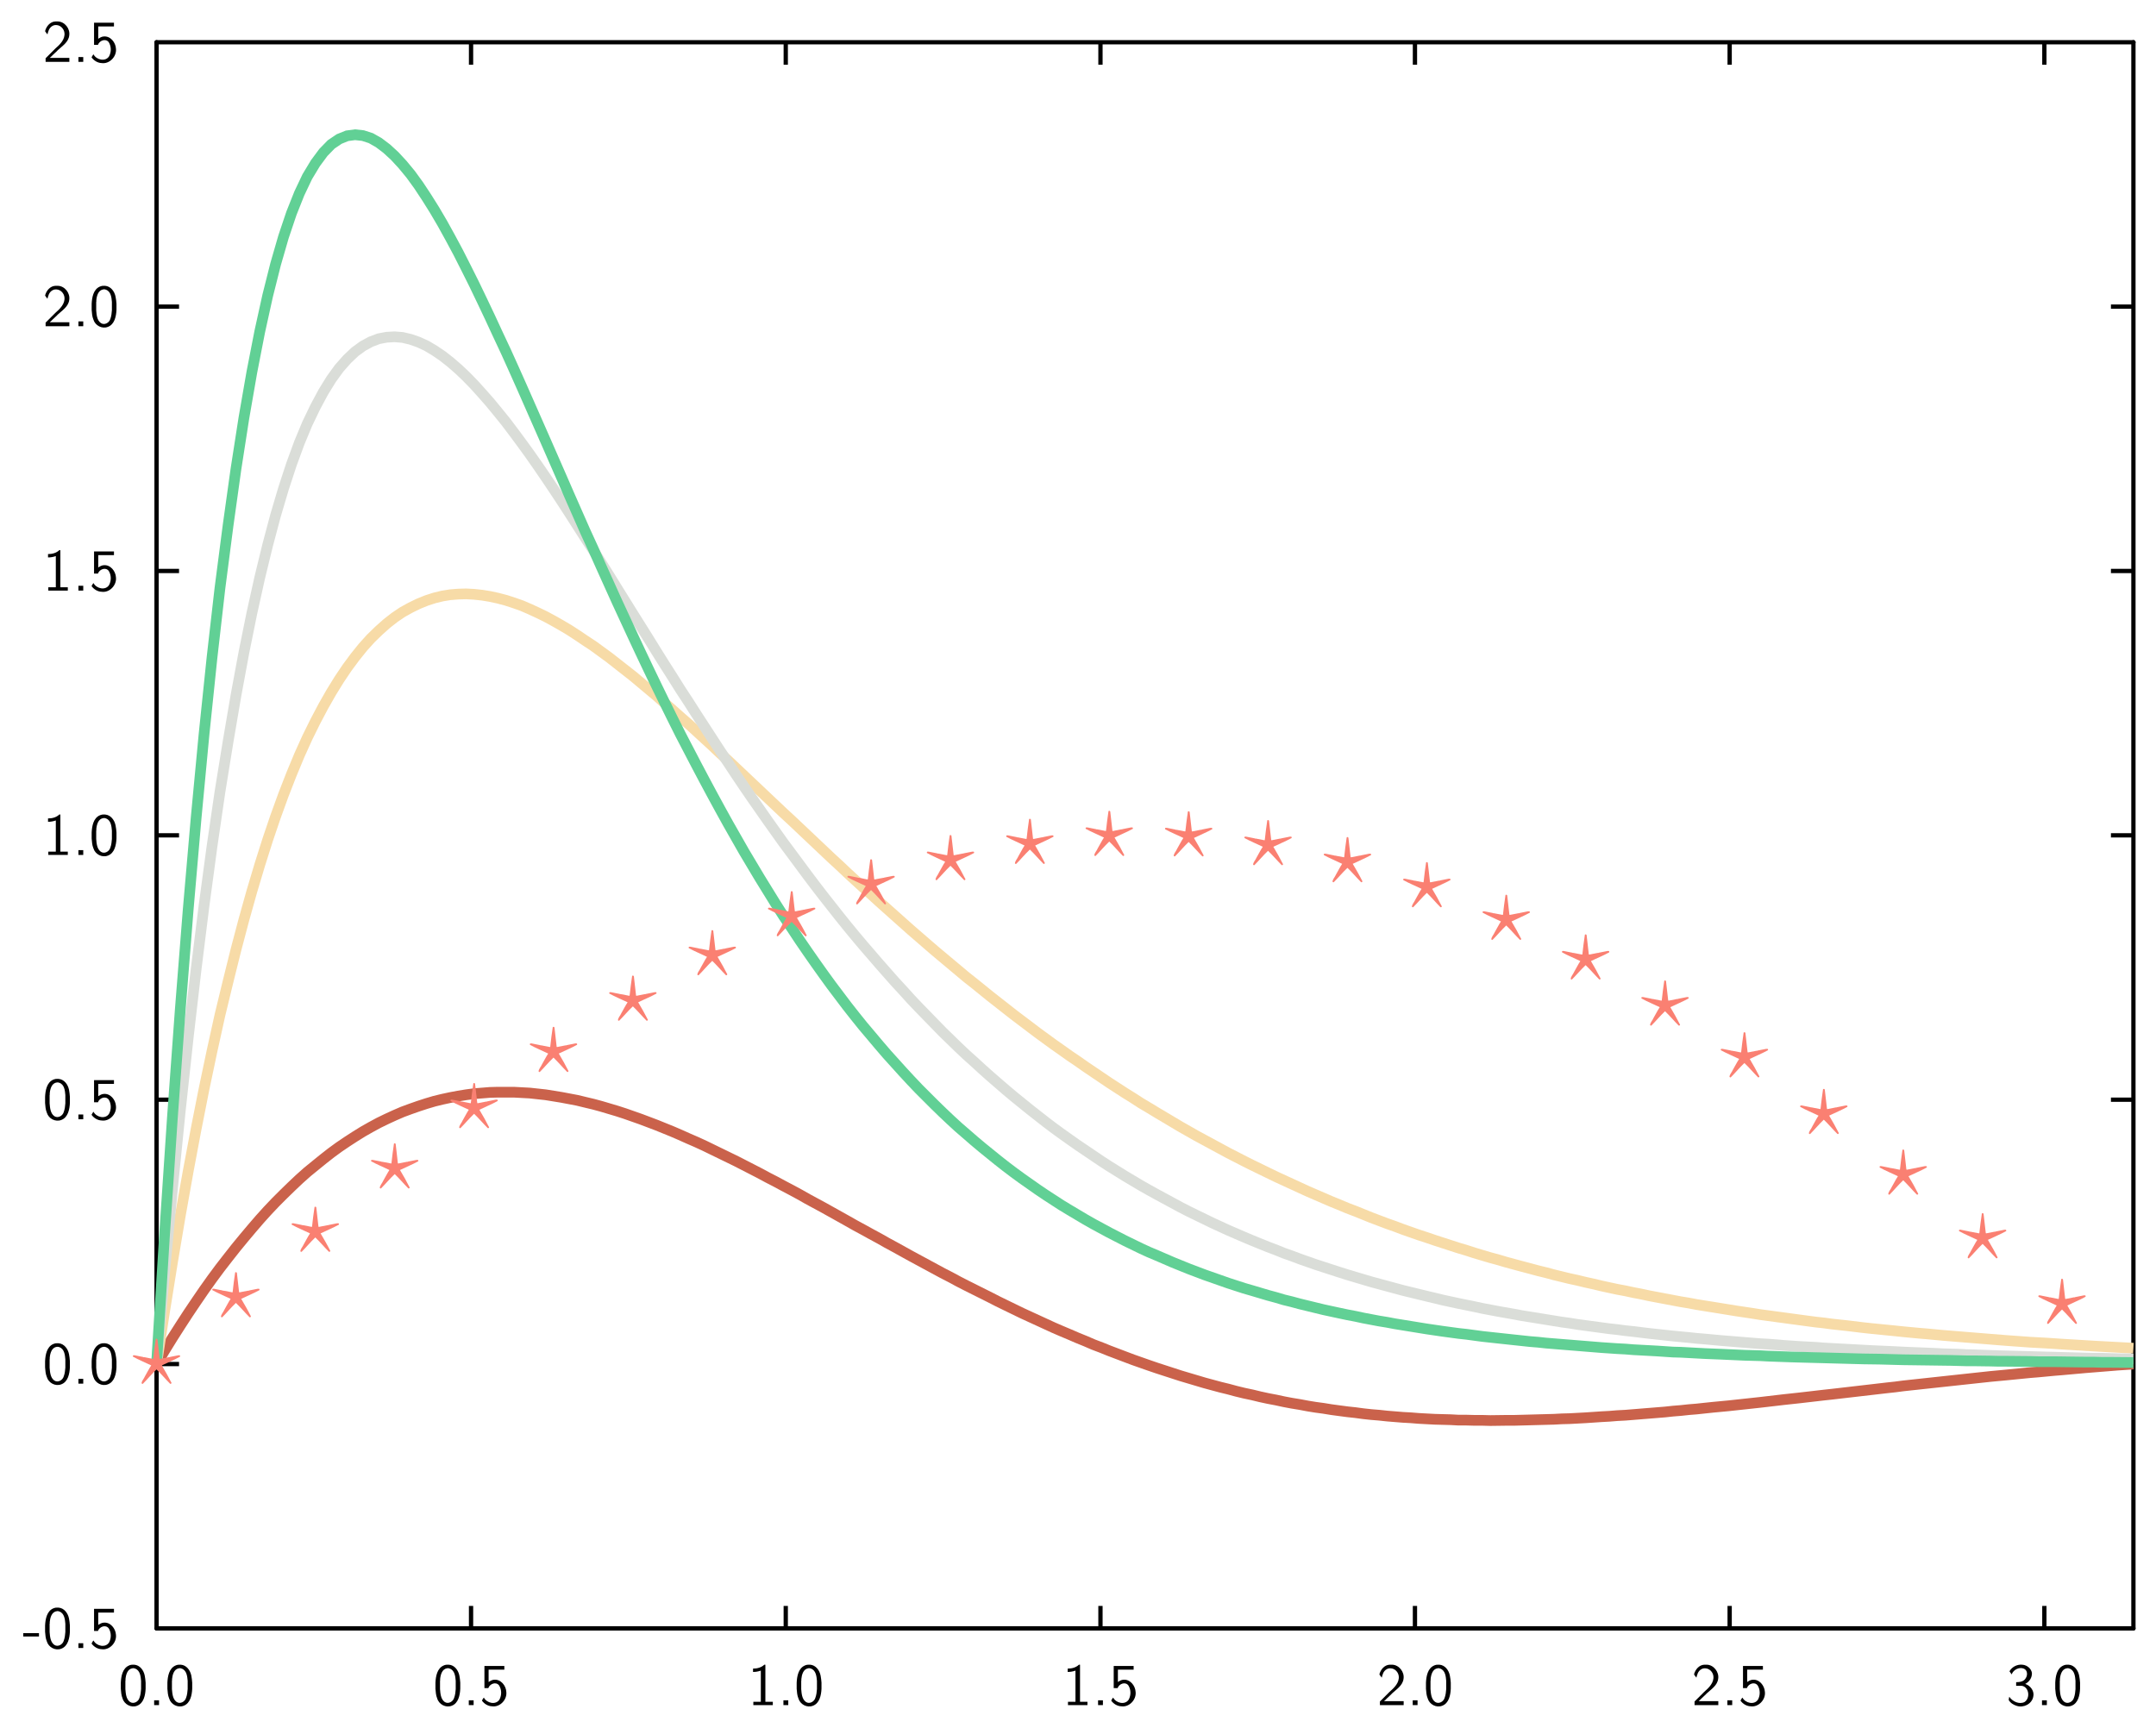 <?xml version="1.0" encoding="UTF-8"?>
<svg xmlns="http://www.w3.org/2000/svg" xmlns:xlink="http://www.w3.org/1999/xlink" width="285.465pt" height="228.772pt" viewBox="0 0 285.465 228.772" version="1.1">
<g id="surface1">
<path style="fill:none;stroke-width:0.02;stroke-linecap:butt;stroke-linejoin:miter;stroke:rgb(0%,0%,0%);stroke-opacity:1;stroke-miterlimit:10;" d="M 0.696 1.663 L 0.801 1.663 " transform="matrix(28.346,0,0,-28.346,1,227.772)"/>
<path style="fill:none;stroke-width:0.02;stroke-linecap:butt;stroke-linejoin:miter;stroke:rgb(0%,0%,0%);stroke-opacity:1;stroke-miterlimit:10;" d="M 0.696 2.898 L 0.801 2.898 " transform="matrix(28.346,0,0,-28.346,1,227.772)"/>
<path style="fill:none;stroke-width:0.02;stroke-linecap:butt;stroke-linejoin:miter;stroke:rgb(0%,0%,0%);stroke-opacity:1;stroke-miterlimit:10;" d="M 0.696 4.133 L 0.801 4.133 " transform="matrix(28.346,0,0,-28.346,1,227.772)"/>
<path style="fill:none;stroke-width:0.02;stroke-linecap:butt;stroke-linejoin:miter;stroke:rgb(0%,0%,0%);stroke-opacity:1;stroke-miterlimit:10;" d="M 0.696 5.368 L 0.801 5.368 " transform="matrix(28.346,0,0,-28.346,1,227.772)"/>
<path style="fill:none;stroke-width:0.02;stroke-linecap:butt;stroke-linejoin:miter;stroke:rgb(0%,0%,0%);stroke-opacity:1;stroke-miterlimit:10;" d="M 0.696 6.603 L 0.801 6.603 " transform="matrix(28.346,0,0,-28.346,1,227.772)"/>
<path style="fill:none;stroke-width:0.02;stroke-linecap:round;stroke-linejoin:miter;stroke:rgb(0%,0%,0%);stroke-opacity:1;stroke-miterlimit:10;" d="M 0.696 0.428 L 0.696 7.838 " transform="matrix(28.346,0,0,-28.346,1,227.772)"/>
<path style=" stroke:none;fill-rule:nonzero;fill:rgb(0%,0%,0%);fill-opacity:1;" d="M 5.16 216.266 L 5.16 216.711 L 3.078 216.711 L 3.078 216.266 Z M 5.16 216.266 Z M 5.16 216.266 "/>
<path style=" stroke:none;fill-rule:nonzero;fill:rgb(0%,0%,0%);fill-opacity:1;" d="M 7.746 212.887 C 8.5 212.941 9 213.633 9.137 214.332 C 9.207 214.648 9.223 214.949 9.254 215.266 L 9.254 216.078 C 9.215 216.902 9.016 217.988 8.121 218.324 C 7.34 218.633 6.43 218.148 6.199 217.355 C 6.023 216.934 6.008 216.504 5.969 216.078 L 5.969 215.266 C 6.008 214.441 6.184 213.348 7.07 212.98 L 7.113 212.965 L 7.145 212.957 L 7.184 212.941 L 7.301 212.91 L 7.375 212.895 L 7.461 212.895 L 7.477 212.887 Z M 7.746 212.887 Z M 7.5 213.371 C 6.832 213.449 6.637 214.25 6.586 214.789 L 6.586 215.004 L 6.57 215.02 L 6.57 216.125 C 6.621 216.695 6.66 217.434 7.184 217.816 C 7.668 218.148 8.309 217.773 8.445 217.258 C 8.586 216.879 8.621 216.504 8.652 216.125 L 8.652 215.02 C 8.605 214.441 8.523 213.633 7.859 213.402 L 7.801 213.387 L 7.785 213.371 L 7.715 213.371 L 7.699 213.355 L 7.516 213.355 Z M 7.5 213.371 Z M 7.5 213.371 "/>
<path style=" stroke:none;fill-rule:nonzero;fill:rgb(0%,0%,0%);fill-opacity:1;" d="M 11.023 217.602 L 11.023 218.234 L 10.383 218.234 L 10.383 217.602 Z M 11.023 217.602 Z M 11.023 217.602 "/>
<path style=" stroke:none;fill-rule:nonzero;fill:rgb(0%,0%,0%);fill-opacity:1;" d="M 15.09 213.051 L 15.09 213.543 L 13.023 213.543 L 13.008 213.551 L 13.008 215.18 C 13.199 215.051 13.469 214.887 13.723 214.879 C 14.621 214.781 15.309 215.664 15.352 216.48 C 15.477 217.52 14.5 218.555 13.453 218.395 C 12.93 218.379 12.422 218.07 12.121 217.641 C 12.207 217.52 12.277 217.316 12.383 217.242 C 12.754 217.973 13.961 218.266 14.445 217.496 C 14.754 216.918 14.746 216.18 14.391 215.625 C 13.977 215.094 13.16 215.418 12.969 215.98 L 12.453 215.98 L 12.453 213.051 Z M 15.09 213.051 Z M 15.09 213.051 "/>
<path style=" stroke:none;fill-rule:nonzero;fill:rgb(0%,0%,0%);fill-opacity:1;" d="M 7.746 177.879 C 8.5 177.934 9 178.625 9.137 179.324 C 9.207 179.641 9.223 179.941 9.254 180.258 L 9.254 181.07 C 9.215 181.895 9.016 182.98 8.121 183.316 C 7.34 183.625 6.43 183.141 6.199 182.348 C 6.023 181.926 6.008 181.496 5.969 181.07 L 5.969 180.258 C 6.008 179.434 6.184 178.34 7.07 177.973 L 7.113 177.957 L 7.145 177.949 L 7.184 177.934 L 7.301 177.902 L 7.375 177.887 L 7.461 177.887 L 7.477 177.879 Z M 7.746 177.879 Z M 7.5 178.363 C 6.832 178.441 6.637 179.242 6.586 179.785 L 6.586 179.996 L 6.57 180.012 L 6.57 181.117 C 6.621 181.688 6.66 182.426 7.184 182.809 C 7.668 183.141 8.309 182.77 8.445 182.25 C 8.586 181.871 8.621 181.496 8.652 181.117 L 8.652 180.012 C 8.605 179.434 8.523 178.625 7.859 178.395 L 7.801 178.379 L 7.785 178.363 L 7.715 178.363 L 7.699 178.348 L 7.516 178.348 Z M 7.5 178.363 Z M 7.5 178.363 "/>
<path style=" stroke:none;fill-rule:nonzero;fill:rgb(0%,0%,0%);fill-opacity:1;" d="M 11.023 182.594 L 11.023 183.227 L 10.383 183.227 L 10.383 182.594 Z M 11.023 182.594 Z M 11.023 182.594 "/>
<path style=" stroke:none;fill-rule:nonzero;fill:rgb(0%,0%,0%);fill-opacity:1;" d="M 13.914 177.879 C 14.668 177.934 15.168 178.625 15.301 179.324 C 15.375 179.641 15.391 179.941 15.422 180.258 L 15.422 181.07 C 15.383 181.895 15.184 182.98 14.285 183.316 C 13.508 183.625 12.598 183.141 12.367 182.348 C 12.191 181.926 12.176 181.496 12.137 181.07 L 12.137 180.258 C 12.176 179.434 12.352 178.34 13.238 177.973 L 13.277 177.957 L 13.309 177.949 L 13.352 177.934 L 13.469 177.902 L 13.539 177.887 L 13.629 177.887 L 13.645 177.879 Z M 13.914 177.879 Z M 13.668 178.363 C 13 178.441 12.801 179.242 12.754 179.785 L 12.754 179.996 L 12.738 180.012 L 12.738 181.117 C 12.785 181.688 12.824 182.426 13.352 182.809 C 13.836 183.141 14.477 182.77 14.613 182.25 C 14.754 181.871 14.785 181.496 14.816 181.117 L 14.816 180.012 C 14.77 179.434 14.691 178.625 14.023 178.395 L 13.969 178.379 L 13.953 178.363 L 13.883 178.363 L 13.867 178.348 L 13.684 178.348 Z M 13.668 178.363 Z M 13.668 178.363 "/>
<path style=" stroke:none;fill-rule:nonzero;fill:rgb(0%,0%,0%);fill-opacity:1;" d="M 7.746 142.871 C 8.5 142.926 9 143.617 9.137 144.316 C 9.207 144.633 9.223 144.934 9.254 145.254 L 9.254 146.062 C 9.215 146.887 9.016 147.973 8.121 148.309 C 7.34 148.617 6.43 148.133 6.199 147.34 C 6.023 146.918 6.008 146.492 5.969 146.062 L 5.969 145.254 C 6.008 144.426 6.184 143.332 7.07 142.965 L 7.113 142.949 L 7.145 142.941 L 7.184 142.926 L 7.301 142.895 L 7.375 142.879 L 7.461 142.879 L 7.477 142.871 Z M 7.746 142.871 Z M 7.5 143.355 C 6.832 143.434 6.637 144.234 6.586 144.777 L 6.586 144.988 L 6.57 145.008 L 6.57 146.109 C 6.621 146.68 6.66 147.418 7.184 147.801 C 7.668 148.133 8.309 147.762 8.445 147.246 C 8.586 146.863 8.621 146.492 8.652 146.109 L 8.652 145.008 C 8.605 144.426 8.523 143.617 7.859 143.387 L 7.801 143.371 L 7.785 143.355 L 7.715 143.355 L 7.699 143.34 L 7.516 143.34 Z M 7.5 143.355 Z M 7.5 143.355 "/>
<path style=" stroke:none;fill-rule:nonzero;fill:rgb(0%,0%,0%);fill-opacity:1;" d="M 11.023 147.586 L 11.023 148.219 L 10.383 148.219 L 10.383 147.586 Z M 11.023 147.586 Z M 11.023 147.586 "/>
<path style=" stroke:none;fill-rule:nonzero;fill:rgb(0%,0%,0%);fill-opacity:1;" d="M 15.09 143.039 L 15.09 143.531 L 13.023 143.531 L 13.008 143.539 L 13.008 145.164 C 13.199 145.039 13.469 144.871 13.723 144.863 C 14.621 144.77 15.309 145.648 15.352 146.465 C 15.477 147.508 14.5 148.539 13.453 148.379 C 12.93 148.363 12.422 148.055 12.121 147.625 C 12.207 147.508 12.277 147.301 12.383 147.227 C 12.754 147.957 13.961 148.254 14.445 147.48 C 14.754 146.902 14.746 146.164 14.391 145.609 C 13.977 145.078 13.16 145.402 12.969 145.965 L 12.453 145.965 L 12.453 143.039 Z M 15.09 143.039 Z M 15.09 143.039 "/>
<path style=" stroke:none;fill-rule:nonzero;fill:rgb(0%,0%,0%);fill-opacity:1;" d="M 7.992 107.863 L 7.992 112.762 L 8 112.777 L 8.977 112.777 L 8.977 113.215 L 6.398 113.215 L 6.398 112.777 L 7.375 112.777 L 7.391 112.762 L 7.391 108.648 C 7.055 108.762 6.707 108.832 6.359 108.824 L 6.359 108.379 C 6.883 108.387 7.453 108.246 7.852 107.863 Z M 7.992 107.863 Z M 7.992 107.863 "/>
<path style=" stroke:none;fill-rule:nonzero;fill:rgb(0%,0%,0%);fill-opacity:1;" d="M 11.023 112.578 L 11.023 113.215 L 10.383 113.215 L 10.383 112.578 Z M 11.023 112.578 Z M 11.023 112.578 "/>
<path style=" stroke:none;fill-rule:nonzero;fill:rgb(0%,0%,0%);fill-opacity:1;" d="M 13.914 107.863 C 14.668 107.918 15.168 108.609 15.301 109.309 C 15.375 109.625 15.391 109.926 15.422 110.246 L 15.422 111.055 C 15.383 111.879 15.184 112.969 14.285 113.301 C 13.508 113.609 12.598 113.125 12.367 112.332 C 12.191 111.91 12.176 111.484 12.137 111.055 L 12.137 110.246 C 12.176 109.418 12.352 108.324 13.238 107.957 L 13.277 107.941 L 13.309 107.934 L 13.352 107.918 L 13.469 107.887 L 13.539 107.871 L 13.629 107.871 L 13.645 107.863 Z M 13.914 107.863 Z M 13.668 108.348 C 13 108.426 12.801 109.23 12.754 109.77 L 12.754 109.984 L 12.738 110 L 12.738 111.102 C 12.785 111.672 12.824 112.41 13.352 112.793 C 13.836 113.125 14.477 112.754 14.613 112.238 C 14.754 111.855 14.785 111.484 14.816 111.102 L 14.816 110 C 14.77 109.418 14.691 108.609 14.023 108.379 L 13.969 108.363 L 13.953 108.348 L 13.883 108.348 L 13.867 108.332 L 13.684 108.332 Z M 13.668 108.348 Z M 13.668 108.348 "/>
<path style=" stroke:none;fill-rule:nonzero;fill:rgb(0%,0%,0%);fill-opacity:1;" d="M 7.992 72.855 L 7.992 77.754 L 8 77.77 L 8.977 77.77 L 8.977 78.207 L 6.398 78.207 L 6.398 77.77 L 7.375 77.77 L 7.391 77.754 L 7.391 73.641 C 7.055 73.754 6.707 73.824 6.359 73.816 L 6.359 73.371 C 6.883 73.379 7.453 73.238 7.852 72.855 Z M 7.992 72.855 Z M 7.992 72.855 "/>
<path style=" stroke:none;fill-rule:nonzero;fill:rgb(0%,0%,0%);fill-opacity:1;" d="M 11.023 77.57 L 11.023 78.207 L 10.383 78.207 L 10.383 77.57 Z M 11.023 77.57 Z M 11.023 77.57 "/>
<path style=" stroke:none;fill-rule:nonzero;fill:rgb(0%,0%,0%);fill-opacity:1;" d="M 15.09 73.023 L 15.09 73.516 L 13.023 73.516 L 13.008 73.523 L 13.008 75.148 C 13.199 75.023 13.469 74.855 13.723 74.848 C 14.621 74.754 15.309 75.633 15.352 76.453 C 15.477 77.492 14.5 78.523 13.453 78.363 C 12.93 78.348 12.422 78.039 12.121 77.609 C 12.207 77.492 12.277 77.285 12.383 77.215 C 12.754 77.945 13.961 78.238 14.445 77.469 C 14.754 76.887 14.746 76.148 14.391 75.594 C 13.977 75.062 13.16 75.387 12.969 75.953 L 12.453 75.953 L 12.453 73.023 Z M 15.09 73.023 Z M 15.09 73.023 "/>
<path style=" stroke:none;fill-rule:nonzero;fill:rgb(0%,0%,0%);fill-opacity:1;" d="M 7.66 37.848 C 8.578 37.871 9.309 38.816 9.168 39.707 C 9.07 40.594 8.238 41.102 7.645 41.66 L 7.391 41.922 L 7.359 41.938 L 7.039 42.246 L 7.016 42.262 L 6.699 42.578 L 6.668 42.594 L 6.594 42.668 L 6.613 42.676 L 9.184 42.676 L 9.184 43.199 L 6.039 43.199 L 6.039 42.723 L 7.316 41.445 C 7.93 40.914 8.645 40.223 8.531 39.348 C 8.469 38.84 8.039 38.371 7.516 38.332 C 6.984 38.254 6.516 38.676 6.398 39.184 L 6.383 39.207 L 6.367 39.262 L 6.34 39.348 L 6.293 39.523 L 6.285 39.562 C 6.176 39.43 6.055 39.285 5.969 39.133 C 6.129 38.484 6.652 37.871 7.34 37.848 Z M 7.66 37.848 Z M 7.66 37.848 "/>
<path style=" stroke:none;fill-rule:nonzero;fill:rgb(0%,0%,0%);fill-opacity:1;" d="M 11.023 42.562 L 11.023 43.199 L 10.383 43.199 L 10.383 42.562 Z M 11.023 42.562 Z M 11.023 42.562 "/>
<path style=" stroke:none;fill-rule:nonzero;fill:rgb(0%,0%,0%);fill-opacity:1;" d="M 13.914 37.848 C 14.668 37.906 15.168 38.594 15.301 39.293 C 15.375 39.609 15.391 39.914 15.422 40.23 L 15.422 41.039 C 15.383 41.863 15.184 42.953 14.285 43.285 C 13.508 43.594 12.598 43.109 12.367 42.316 C 12.191 41.898 12.176 41.469 12.137 41.039 L 12.137 40.23 C 12.176 39.406 12.352 38.309 13.238 37.945 L 13.277 37.93 L 13.309 37.922 L 13.352 37.906 L 13.469 37.871 L 13.539 37.855 L 13.629 37.855 L 13.645 37.848 Z M 13.914 37.848 Z M 13.668 38.332 C 13 38.414 12.801 39.215 12.754 39.754 L 12.754 39.969 L 12.738 39.984 L 12.738 41.086 C 12.785 41.66 12.824 42.398 13.352 42.777 C 13.836 43.109 14.477 42.738 14.613 42.223 C 14.754 41.84 14.785 41.469 14.816 41.086 L 14.816 39.984 C 14.77 39.406 14.691 38.594 14.023 38.363 L 13.969 38.348 L 13.953 38.332 L 13.883 38.332 L 13.867 38.316 L 13.684 38.316 Z M 13.668 38.332 Z M 13.668 38.332 "/>
<path style=" stroke:none;fill-rule:nonzero;fill:rgb(0%,0%,0%);fill-opacity:1;" d="M 7.66 2.84 C 8.578 2.863 9.309 3.809 9.168 4.699 C 9.07 5.586 8.238 6.094 7.645 6.652 L 7.391 6.914 L 7.359 6.93 L 7.039 7.238 L 7.016 7.254 L 6.699 7.57 L 6.668 7.586 L 6.594 7.66 L 6.613 7.668 L 9.184 7.668 L 9.184 8.191 L 6.039 8.191 L 6.039 7.715 L 7.316 6.438 C 7.93 5.906 8.645 5.215 8.531 4.34 C 8.469 3.832 8.039 3.363 7.516 3.324 C 6.984 3.246 6.516 3.668 6.398 4.176 L 6.383 4.199 L 6.367 4.254 L 6.34 4.34 L 6.293 4.516 L 6.285 4.555 C 6.176 4.422 6.055 4.277 5.969 4.129 C 6.129 3.477 6.652 2.863 7.34 2.84 Z M 7.66 2.84 Z M 7.66 2.84 "/>
<path style=" stroke:none;fill-rule:nonzero;fill:rgb(0%,0%,0%);fill-opacity:1;" d="M 11.023 7.555 L 11.023 8.191 L 10.383 8.191 L 10.383 7.555 Z M 11.023 7.555 Z M 11.023 7.555 "/>
<path style=" stroke:none;fill-rule:nonzero;fill:rgb(0%,0%,0%);fill-opacity:1;" d="M 15.09 3.008 L 15.09 3.5 L 13.023 3.5 L 13.008 3.508 L 13.008 5.137 C 13.199 5.008 13.469 4.84 13.723 4.832 C 14.621 4.738 15.309 5.621 15.352 6.438 C 15.477 7.477 14.5 8.508 13.453 8.352 C 12.93 8.332 12.422 8.023 12.121 7.594 C 12.207 7.477 12.277 7.27 12.383 7.199 C 12.754 7.93 13.961 8.223 14.445 7.453 C 14.754 6.875 14.746 6.137 14.391 5.578 C 13.977 5.047 13.16 5.375 12.969 5.938 L 12.453 5.938 L 12.453 3.008 Z M 15.09 3.008 Z M 15.09 3.008 "/>
<path style="fill:none;stroke-width:0.02;stroke-linecap:butt;stroke-linejoin:miter;stroke:rgb(0%,0%,0%);stroke-opacity:1;stroke-miterlimit:10;" d="M 9.93 1.663 L 9.825 1.663 " transform="matrix(28.346,0,0,-28.346,1,227.772)"/>
<path style="fill:none;stroke-width:0.02;stroke-linecap:butt;stroke-linejoin:miter;stroke:rgb(0%,0%,0%);stroke-opacity:1;stroke-miterlimit:10;" d="M 9.93 2.898 L 9.825 2.898 " transform="matrix(28.346,0,0,-28.346,1,227.772)"/>
<path style="fill:none;stroke-width:0.02;stroke-linecap:butt;stroke-linejoin:miter;stroke:rgb(0%,0%,0%);stroke-opacity:1;stroke-miterlimit:10;" d="M 9.93 4.133 L 9.825 4.133 " transform="matrix(28.346,0,0,-28.346,1,227.772)"/>
<path style="fill:none;stroke-width:0.02;stroke-linecap:butt;stroke-linejoin:miter;stroke:rgb(0%,0%,0%);stroke-opacity:1;stroke-miterlimit:10;" d="M 9.93 5.368 L 9.825 5.368 " transform="matrix(28.346,0,0,-28.346,1,227.772)"/>
<path style="fill:none;stroke-width:0.02;stroke-linecap:butt;stroke-linejoin:miter;stroke:rgb(0%,0%,0%);stroke-opacity:1;stroke-miterlimit:10;" d="M 9.93 6.603 L 9.825 6.603 " transform="matrix(28.346,0,0,-28.346,1,227.772)"/>
<path style="fill:none;stroke-width:0.02;stroke-linecap:round;stroke-linejoin:miter;stroke:rgb(0%,0%,0%);stroke-opacity:1;stroke-miterlimit:10;" d="M 9.93 0.428 L 9.93 7.838 " transform="matrix(28.346,0,0,-28.346,1,227.772)"/>
<path style="fill:none;stroke-width:0.02;stroke-linecap:butt;stroke-linejoin:miter;stroke:rgb(0%,0%,0%);stroke-opacity:1;stroke-miterlimit:10;" d="M 2.165 0.428 L 2.165 0.533 " transform="matrix(28.346,0,0,-28.346,1,227.772)"/>
<path style="fill:none;stroke-width:0.02;stroke-linecap:butt;stroke-linejoin:miter;stroke:rgb(0%,0%,0%);stroke-opacity:1;stroke-miterlimit:10;" d="M 3.635 0.428 L 3.635 0.533 " transform="matrix(28.346,0,0,-28.346,1,227.772)"/>
<path style="fill:none;stroke-width:0.02;stroke-linecap:butt;stroke-linejoin:miter;stroke:rgb(0%,0%,0%);stroke-opacity:1;stroke-miterlimit:10;" d="M 5.105 0.428 L 5.105 0.533 " transform="matrix(28.346,0,0,-28.346,1,227.772)"/>
<path style="fill:none;stroke-width:0.02;stroke-linecap:butt;stroke-linejoin:miter;stroke:rgb(0%,0%,0%);stroke-opacity:1;stroke-miterlimit:10;" d="M 6.574 0.428 L 6.574 0.533 " transform="matrix(28.346,0,0,-28.346,1,227.772)"/>
<path style="fill:none;stroke-width:0.02;stroke-linecap:butt;stroke-linejoin:miter;stroke:rgb(0%,0%,0%);stroke-opacity:1;stroke-miterlimit:10;" d="M 8.044 0.428 L 8.044 0.533 " transform="matrix(28.346,0,0,-28.346,1,227.772)"/>
<path style="fill:none;stroke-width:0.02;stroke-linecap:butt;stroke-linejoin:miter;stroke:rgb(0%,0%,0%);stroke-opacity:1;stroke-miterlimit:10;" d="M 9.514 0.428 L 9.514 0.533 " transform="matrix(28.346,0,0,-28.346,1,227.772)"/>
<path style="fill:none;stroke-width:0.02;stroke-linecap:round;stroke-linejoin:miter;stroke:rgb(0%,0%,0%);stroke-opacity:1;stroke-miterlimit:10;" d="M 0.696 0.428 L 9.93 0.428 " transform="matrix(28.346,0,0,-28.346,1,227.772)"/>
<path style=" stroke:none;fill-rule:nonzero;fill:rgb(0%,0%,0%);fill-opacity:1;" d="M 17.773 220.445 C 18.527 220.5 19.027 221.191 19.164 221.891 C 19.234 222.207 19.25 222.508 19.281 222.828 L 19.281 223.637 C 19.242 224.461 19.043 225.551 18.148 225.883 C 17.371 226.191 16.457 225.707 16.227 224.914 C 16.051 224.492 16.035 224.066 15.996 223.637 L 15.996 222.828 C 16.035 222 16.211 220.906 17.102 220.543 L 17.141 220.523 L 17.172 220.516 L 17.211 220.5 L 17.332 220.469 L 17.402 220.453 L 17.488 220.453 L 17.504 220.445 Z M 17.773 220.445 Z M 17.527 220.93 C 16.863 221.008 16.664 221.812 16.617 222.352 L 16.617 222.566 L 16.602 222.582 L 16.602 223.684 C 16.648 224.254 16.688 224.992 17.211 225.375 C 17.695 225.707 18.34 225.336 18.473 224.82 C 18.617 224.438 18.648 224.066 18.68 223.684 L 18.68 222.582 C 18.633 222 18.551 221.191 17.887 220.961 L 17.832 220.945 L 17.816 220.93 L 17.742 220.93 L 17.727 220.914 L 17.543 220.914 Z M 17.527 220.93 Z M 17.527 220.93 "/>
<path style=" stroke:none;fill-rule:nonzero;fill:rgb(0%,0%,0%);fill-opacity:1;" d="M 21.055 225.16 L 21.055 225.797 L 20.41 225.797 L 20.41 225.16 Z M 21.055 225.16 Z M 21.055 225.16 "/>
<path style=" stroke:none;fill-rule:nonzero;fill:rgb(0%,0%,0%);fill-opacity:1;" d="M 23.941 220.445 C 24.695 220.5 25.195 221.191 25.332 221.891 C 25.402 222.207 25.418 222.508 25.449 222.828 L 25.449 223.637 C 25.41 224.461 25.211 225.551 24.316 225.883 C 23.539 226.191 22.625 225.707 22.395 224.914 C 22.219 224.492 22.203 224.066 22.164 223.637 L 22.164 222.828 C 22.203 222 22.379 220.906 23.266 220.543 L 23.309 220.523 L 23.34 220.516 L 23.379 220.5 L 23.496 220.469 L 23.57 220.453 L 23.656 220.453 L 23.672 220.445 Z M 23.941 220.445 Z M 23.695 220.93 C 23.027 221.008 22.832 221.812 22.781 222.352 L 22.781 222.566 L 22.766 222.582 L 22.766 223.684 C 22.816 224.254 22.855 224.992 23.379 225.375 C 23.863 225.707 24.504 225.336 24.641 224.82 C 24.785 224.438 24.816 224.066 24.848 223.684 L 24.848 222.582 C 24.801 222 24.719 221.191 24.055 220.961 L 23.996 220.945 L 23.98 220.93 L 23.91 220.93 L 23.895 220.914 L 23.711 220.914 Z M 23.695 220.93 Z M 23.695 220.93 "/>
<path style=" stroke:none;fill-rule:nonzero;fill:rgb(0%,0%,0%);fill-opacity:1;" d="M 59.434 220.445 C 60.188 220.5 60.688 221.191 60.824 221.891 C 60.895 222.207 60.91 222.508 60.941 222.828 L 60.941 223.637 C 60.902 224.461 60.703 225.551 59.809 225.883 C 59.031 226.191 58.117 225.707 57.887 224.914 C 57.711 224.492 57.695 224.066 57.656 223.637 L 57.656 222.828 C 57.695 222 57.871 220.906 58.762 220.543 L 58.801 220.523 L 58.832 220.516 L 58.871 220.5 L 58.992 220.469 L 59.062 220.453 L 59.148 220.453 L 59.164 220.445 Z M 59.434 220.445 Z M 59.188 220.93 C 58.523 221.008 58.324 221.812 58.277 222.352 L 58.277 222.566 L 58.262 222.582 L 58.262 223.684 C 58.309 224.254 58.348 224.992 58.871 225.375 C 59.355 225.707 60 225.336 60.133 224.82 C 60.277 224.438 60.309 224.066 60.34 223.684 L 60.34 222.582 C 60.293 222 60.211 221.191 59.547 220.961 L 59.492 220.945 L 59.473 220.93 L 59.402 220.93 L 59.387 220.914 L 59.203 220.914 Z M 59.188 220.93 Z M 59.188 220.93 "/>
<path style=" stroke:none;fill-rule:nonzero;fill:rgb(0%,0%,0%);fill-opacity:1;" d="M 62.711 225.16 L 62.711 225.797 L 62.07 225.797 L 62.07 225.16 Z M 62.711 225.16 Z M 62.711 225.16 "/>
<path style=" stroke:none;fill-rule:nonzero;fill:rgb(0%,0%,0%);fill-opacity:1;" d="M 66.777 220.613 L 66.777 221.105 L 64.711 221.105 L 64.695 221.113 L 64.695 222.738 C 64.887 222.613 65.156 222.445 65.41 222.438 C 66.309 222.344 67 223.223 67.039 224.043 C 67.164 225.082 66.188 226.113 65.141 225.953 C 64.617 225.938 64.109 225.629 63.809 225.199 C 63.895 225.082 63.965 224.875 64.07 224.805 C 64.441 225.535 65.648 225.828 66.133 225.059 C 66.441 224.477 66.434 223.738 66.078 223.184 C 65.664 222.652 64.848 222.977 64.656 223.543 L 64.141 223.543 L 64.141 220.613 Z M 66.777 220.613 Z M 66.777 220.613 "/>
<path style=" stroke:none;fill-rule:nonzero;fill:rgb(0%,0%,0%);fill-opacity:1;" d="M 101.34 220.445 L 101.34 225.344 L 101.348 225.359 L 102.324 225.359 L 102.324 225.797 L 99.746 225.797 L 99.746 225.359 L 100.723 225.359 L 100.738 225.344 L 100.738 221.23 C 100.402 221.344 100.055 221.414 99.707 221.406 L 99.707 220.961 C 100.23 220.969 100.801 220.828 101.199 220.445 Z M 101.34 220.445 Z M 101.34 220.445 "/>
<path style=" stroke:none;fill-rule:nonzero;fill:rgb(0%,0%,0%);fill-opacity:1;" d="M 104.371 225.16 L 104.371 225.797 L 103.73 225.797 L 103.73 225.16 Z M 104.371 225.16 Z M 104.371 225.16 "/>
<path style=" stroke:none;fill-rule:nonzero;fill:rgb(0%,0%,0%);fill-opacity:1;" d="M 107.262 220.445 C 108.016 220.5 108.516 221.191 108.652 221.891 C 108.723 222.207 108.738 222.508 108.77 222.828 L 108.77 223.637 C 108.73 224.461 108.531 225.551 107.633 225.883 C 106.855 226.191 105.945 225.707 105.715 224.914 C 105.539 224.492 105.523 224.066 105.484 223.637 L 105.484 222.828 C 105.523 222 105.699 220.906 106.586 220.543 L 106.625 220.523 L 106.66 220.516 L 106.699 220.5 L 106.816 220.469 L 106.891 220.453 L 106.977 220.453 L 106.992 220.445 Z M 107.262 220.445 Z M 107.016 220.93 C 106.348 221.008 106.152 221.812 106.102 222.352 L 106.102 222.566 L 106.086 222.582 L 106.086 223.684 C 106.133 224.254 106.176 224.992 106.699 225.375 C 107.184 225.707 107.824 225.336 107.961 224.82 C 108.102 224.438 108.137 224.066 108.168 223.684 L 108.168 222.582 C 108.117 222 108.039 221.191 107.371 220.961 L 107.316 220.945 L 107.301 220.93 L 107.23 220.93 L 107.215 220.914 L 107.031 220.914 Z M 107.016 220.93 Z M 107.016 220.93 "/>
<path style=" stroke:none;fill-rule:nonzero;fill:rgb(0%,0%,0%);fill-opacity:1;" d="M 143 220.445 L 143 225.344 L 143.008 225.359 L 143.984 225.359 L 143.984 225.797 L 141.406 225.797 L 141.406 225.359 L 142.383 225.359 L 142.398 225.344 L 142.398 221.23 C 142.062 221.344 141.715 221.414 141.367 221.406 L 141.367 220.961 C 141.891 220.969 142.461 220.828 142.859 220.445 Z M 143 220.445 Z M 143 220.445 "/>
<path style=" stroke:none;fill-rule:nonzero;fill:rgb(0%,0%,0%);fill-opacity:1;" d="M 146.031 225.16 L 146.031 225.797 L 145.391 225.797 L 145.391 225.16 Z M 146.031 225.16 Z M 146.031 225.16 "/>
<path style=" stroke:none;fill-rule:nonzero;fill:rgb(0%,0%,0%);fill-opacity:1;" d="M 150.098 220.613 L 150.098 221.105 L 148.031 221.105 L 148.016 221.113 L 148.016 222.738 C 148.207 222.613 148.477 222.445 148.73 222.438 C 149.629 222.344 150.32 223.223 150.359 224.043 C 150.484 225.082 149.508 226.113 148.461 225.953 C 147.938 225.938 147.43 225.629 147.129 225.199 C 147.215 225.082 147.285 224.875 147.391 224.805 C 147.762 225.535 148.969 225.828 149.453 225.059 C 149.762 224.477 149.754 223.738 149.398 223.184 C 148.984 222.652 148.168 222.977 147.977 223.543 L 147.461 223.543 L 147.461 220.613 Z M 150.098 220.613 Z M 150.098 220.613 "/>
<path style=" stroke:none;fill-rule:nonzero;fill:rgb(0%,0%,0%);fill-opacity:1;" d="M 184.328 220.445 C 185.246 220.469 185.977 221.414 185.836 222.305 C 185.738 223.191 184.906 223.699 184.312 224.254 L 184.059 224.516 L 184.027 224.535 L 183.707 224.844 L 183.684 224.859 L 183.367 225.176 L 183.336 225.191 L 183.262 225.262 L 183.281 225.273 L 185.852 225.273 L 185.852 225.797 L 182.707 225.797 L 182.707 225.32 L 183.984 224.043 C 184.598 223.508 185.312 222.82 185.199 221.945 C 185.137 221.438 184.707 220.969 184.184 220.93 C 183.652 220.852 183.184 221.27 183.066 221.777 L 183.051 221.805 L 183.035 221.859 L 183.008 221.945 L 182.961 222.121 L 182.953 222.16 C 182.844 222.023 182.723 221.883 182.637 221.73 C 182.797 221.082 183.32 220.469 184.008 220.445 Z M 184.328 220.445 Z M 184.328 220.445 "/>
<path style=" stroke:none;fill-rule:nonzero;fill:rgb(0%,0%,0%);fill-opacity:1;" d="M 187.691 225.16 L 187.691 225.797 L 187.051 225.797 L 187.051 225.16 Z M 187.691 225.16 Z M 187.691 225.16 "/>
<path style=" stroke:none;fill-rule:nonzero;fill:rgb(0%,0%,0%);fill-opacity:1;" d="M 190.582 220.445 C 191.336 220.5 191.836 221.191 191.969 221.891 C 192.043 222.207 192.059 222.508 192.09 222.828 L 192.09 223.637 C 192.051 224.461 191.852 225.551 190.953 225.883 C 190.176 226.191 189.266 225.707 189.035 224.914 C 188.859 224.492 188.844 224.066 188.805 223.637 L 188.805 222.828 C 188.844 222 189.02 220.906 189.906 220.543 L 189.945 220.523 L 189.977 220.516 L 190.02 220.5 L 190.137 220.469 L 190.207 220.453 L 190.297 220.453 L 190.312 220.445 Z M 190.582 220.445 Z M 190.336 220.93 C 189.668 221.008 189.469 221.812 189.422 222.352 L 189.422 222.566 L 189.406 222.582 L 189.406 223.684 C 189.453 224.254 189.492 224.992 190.02 225.375 C 190.504 225.707 191.145 225.336 191.281 224.82 C 191.422 224.438 191.453 224.066 191.484 223.684 L 191.484 222.582 C 191.438 222 191.359 221.191 190.691 220.961 L 190.637 220.945 L 190.621 220.93 L 190.551 220.93 L 190.535 220.914 L 190.352 220.914 Z M 190.336 220.93 Z M 190.336 220.93 "/>
<path style=" stroke:none;fill-rule:nonzero;fill:rgb(0%,0%,0%);fill-opacity:1;" d="M 225.988 220.445 C 226.906 220.469 227.637 221.414 227.496 222.305 C 227.398 223.191 226.566 223.699 225.973 224.254 L 225.719 224.516 L 225.684 224.535 L 225.367 224.844 L 225.344 224.859 L 225.027 225.176 L 224.996 225.191 L 224.922 225.262 L 224.938 225.273 L 227.512 225.273 L 227.512 225.797 L 224.367 225.797 L 224.367 225.32 L 225.645 224.043 C 226.258 223.508 226.973 222.82 226.859 221.945 C 226.797 221.438 226.367 220.969 225.844 220.93 C 225.312 220.852 224.844 221.27 224.727 221.777 L 224.711 221.805 L 224.691 221.859 L 224.668 221.945 L 224.621 222.121 L 224.613 222.16 C 224.504 222.023 224.383 221.883 224.297 221.73 C 224.457 221.082 224.98 220.469 225.668 220.445 Z M 225.988 220.445 Z M 225.988 220.445 "/>
<path style=" stroke:none;fill-rule:nonzero;fill:rgb(0%,0%,0%);fill-opacity:1;" d="M 229.352 225.16 L 229.352 225.797 L 228.711 225.797 L 228.711 225.16 Z M 229.352 225.16 Z M 229.352 225.16 "/>
<path style=" stroke:none;fill-rule:nonzero;fill:rgb(0%,0%,0%);fill-opacity:1;" d="M 233.418 220.613 L 233.418 221.105 L 231.352 221.105 L 231.336 221.113 L 231.336 222.738 C 231.527 222.613 231.797 222.445 232.051 222.438 C 232.949 222.344 233.637 223.223 233.68 224.043 C 233.805 225.082 232.828 226.113 231.781 225.953 C 231.258 225.938 230.75 225.629 230.449 225.199 C 230.535 225.082 230.605 224.875 230.711 224.805 C 231.082 225.535 232.289 225.828 232.773 225.059 C 233.082 224.477 233.074 223.738 232.719 223.184 C 232.305 222.652 231.488 222.977 231.297 223.543 L 230.781 223.543 L 230.781 220.613 Z M 233.418 220.613 Z M 233.418 220.613 "/>
<path style=" stroke:none;fill-rule:nonzero;fill:rgb(0%,0%,0%);fill-opacity:1;" d="M 267.75 220.445 C 268.449 220.477 269.18 221.121 269.012 221.859 C 268.934 222.359 268.582 222.77 268.148 222.992 C 268.852 223.215 269.402 223.961 269.211 224.699 C 269.02 225.66 267.918 226.191 267.027 225.898 C 266.598 225.773 266.164 225.5 265.957 225.105 C 266.004 224.984 265.988 224.781 266.043 224.699 C 266.465 225.32 267.352 225.738 268.051 225.391 C 268.812 224.906 268.695 223.492 267.773 223.254 L 267.703 223.254 L 267.688 223.238 L 266.949 223.238 L 266.949 222.762 C 267.402 222.754 267.965 222.699 268.219 222.23 C 268.488 221.828 268.465 221.16 267.949 220.961 C 267.336 220.723 266.582 221.113 266.352 221.73 C 266.258 221.598 266.164 221.461 266.066 221.32 C 266.395 220.73 267.082 220.383 267.75 220.445 Z M 267.75 220.445 Z M 267.75 220.445 "/>
<path style=" stroke:none;fill-rule:nonzero;fill:rgb(0%,0%,0%);fill-opacity:1;" d="M 271.012 225.16 L 271.012 225.797 L 270.371 225.797 L 270.371 225.16 Z M 271.012 225.16 Z M 271.012 225.16 "/>
<path style=" stroke:none;fill-rule:nonzero;fill:rgb(0%,0%,0%);fill-opacity:1;" d="M 273.902 220.445 C 274.656 220.5 275.156 221.191 275.289 221.891 C 275.363 222.207 275.379 222.508 275.41 222.828 L 275.41 223.637 C 275.371 224.461 275.172 225.551 274.273 225.883 C 273.496 226.191 272.582 225.707 272.355 224.914 C 272.18 224.492 272.164 224.066 272.125 223.637 L 272.125 222.828 C 272.164 222 272.336 220.906 273.227 220.543 L 273.266 220.523 L 273.297 220.516 L 273.336 220.5 L 273.457 220.469 L 273.527 220.453 L 273.617 220.453 L 273.633 220.445 Z M 273.902 220.445 Z M 273.656 220.93 C 272.988 221.008 272.789 221.812 272.742 222.352 L 272.742 222.566 L 272.727 222.582 L 272.727 223.684 C 272.773 224.254 272.812 224.992 273.336 225.375 C 273.82 225.707 274.465 225.336 274.602 224.82 C 274.742 224.438 274.773 224.066 274.805 223.684 L 274.805 222.582 C 274.758 222 274.68 221.191 274.012 220.961 L 273.957 220.945 L 273.941 220.93 L 273.871 220.93 L 273.855 220.914 L 273.672 220.914 Z M 273.656 220.93 Z M 273.656 220.93 "/>
<path style="fill:none;stroke-width:0.02;stroke-linecap:butt;stroke-linejoin:miter;stroke:rgb(0%,0%,0%);stroke-opacity:1;stroke-miterlimit:10;" d="M 2.165 7.838 L 2.165 7.733 " transform="matrix(28.346,0,0,-28.346,1,227.772)"/>
<path style="fill:none;stroke-width:0.02;stroke-linecap:butt;stroke-linejoin:miter;stroke:rgb(0%,0%,0%);stroke-opacity:1;stroke-miterlimit:10;" d="M 3.635 7.838 L 3.635 7.733 " transform="matrix(28.346,0,0,-28.346,1,227.772)"/>
<path style="fill:none;stroke-width:0.02;stroke-linecap:butt;stroke-linejoin:miter;stroke:rgb(0%,0%,0%);stroke-opacity:1;stroke-miterlimit:10;" d="M 5.105 7.838 L 5.105 7.733 " transform="matrix(28.346,0,0,-28.346,1,227.772)"/>
<path style="fill:none;stroke-width:0.02;stroke-linecap:butt;stroke-linejoin:miter;stroke:rgb(0%,0%,0%);stroke-opacity:1;stroke-miterlimit:10;" d="M 6.574 7.838 L 6.574 7.733 " transform="matrix(28.346,0,0,-28.346,1,227.772)"/>
<path style="fill:none;stroke-width:0.02;stroke-linecap:butt;stroke-linejoin:miter;stroke:rgb(0%,0%,0%);stroke-opacity:1;stroke-miterlimit:10;" d="M 8.044 7.838 L 8.044 7.733 " transform="matrix(28.346,0,0,-28.346,1,227.772)"/>
<path style="fill:none;stroke-width:0.02;stroke-linecap:butt;stroke-linejoin:miter;stroke:rgb(0%,0%,0%);stroke-opacity:1;stroke-miterlimit:10;" d="M 9.514 7.838 L 9.514 7.733 " transform="matrix(28.346,0,0,-28.346,1,227.772)"/>
<path style="fill:none;stroke-width:0.02;stroke-linecap:round;stroke-linejoin:miter;stroke:rgb(0%,0%,0%);stroke-opacity:1;stroke-miterlimit:10;" d="M 0.696 7.838 L 9.93 7.838 " transform="matrix(28.346,0,0,-28.346,1,227.772)"/>
<path style="fill:none;stroke-width:0.05;stroke-linecap:butt;stroke-linejoin:miter;stroke:rgb(79.216%,38.431%,29.412%);stroke-opacity:1;stroke-miterlimit:10;" d="M 0.696 1.663 L 0.733 1.725 L 0.77 1.785 L 0.807 1.843 L 0.844 1.9 L 0.881 1.955 L 0.918 2.009 L 0.955 2.061 L 0.992 2.111 L 1.03 2.16 L 1.067 2.207 L 1.104 2.252 L 1.141 2.296 L 1.178 2.339 L 1.215 2.38 L 1.252 2.419 L 1.289 2.456 L 1.326 2.492 L 1.363 2.527 L 1.4 2.56 L 1.438 2.591 L 1.475 2.621 L 1.512 2.65 L 1.549 2.677 L 1.586 2.702 L 1.623 2.726 L 1.66 2.749 L 1.697 2.77 L 1.734 2.79 L 1.771 2.808 L 1.808 2.825 L 1.845 2.841 L 1.883 2.855 L 1.92 2.868 L 1.957 2.88 L 1.994 2.891 L 2.031 2.9 L 2.068 2.908 L 2.105 2.915 L 2.142 2.921 L 2.179 2.926 L 2.216 2.929 L 2.253 2.932 L 2.29 2.933 L 2.328 2.933 L 2.365 2.933 L 2.402 2.931 L 2.439 2.929 L 2.476 2.925 L 2.513 2.921 L 2.55 2.915 L 2.587 2.909 L 2.624 2.902 L 2.661 2.895 L 2.698 2.886 L 2.736 2.877 L 2.773 2.867 L 2.81 2.856 L 2.847 2.845 L 2.884 2.833 L 2.921 2.82 L 2.958 2.807 L 2.995 2.793 L 3.032 2.779 L 3.069 2.764 L 3.106 2.749 L 3.143 2.733 L 3.181 2.716 L 3.218 2.7 L 3.255 2.683 L 3.292 2.665 L 3.329 2.647 L 3.366 2.629 L 3.403 2.611 L 3.44 2.592 L 3.477 2.573 L 3.514 2.554 L 3.551 2.534 L 3.588 2.515 L 3.625 2.495 L 3.663 2.475 L 3.7 2.455 L 3.737 2.434 L 3.811 2.394 L 3.922 2.332 L 3.959 2.311 L 3.996 2.291 L 4.034 2.27 L 4.071 2.25 L 4.108 2.229 L 4.145 2.209 L 4.219 2.168 L 4.293 2.128 L 4.33 2.108 L 4.367 2.088 L 4.404 2.069 L 4.441 2.049 L 4.478 2.03 L 4.516 2.011 L 4.59 1.974 L 4.627 1.955 L 4.664 1.937 L 4.701 1.919 L 4.738 1.901 L 4.775 1.884 L 4.812 1.867 L 4.849 1.85 L 4.886 1.833 L 4.923 1.817 L 4.961 1.801 L 4.998 1.785 L 5.035 1.77 L 5.072 1.754 L 5.109 1.74 L 5.146 1.725 L 5.183 1.711 L 5.22 1.697 L 5.257 1.683 L 5.294 1.67 L 5.331 1.657 L 5.369 1.644 L 5.406 1.632 L 5.443 1.62 L 5.48 1.608 L 5.517 1.597 L 5.554 1.586 L 5.591 1.575 L 5.628 1.565 L 5.665 1.555 L 5.702 1.546 L 5.739 1.536 L 5.776 1.527 L 5.814 1.519 L 5.851 1.51 L 5.888 1.502 L 5.925 1.495 L 5.962 1.487 L 5.999 1.48 L 6.036 1.474 L 6.073 1.467 L 6.11 1.461 L 6.147 1.456 L 6.184 1.45 L 6.221 1.445 L 6.259 1.44 L 6.296 1.436 L 6.333 1.431 L 6.37 1.427 L 6.407 1.424 L 6.444 1.42 L 6.481 1.417 L 6.518 1.414 L 6.555 1.412 L 6.592 1.409 L 6.629 1.407 L 6.667 1.405 L 6.704 1.404 L 6.741 1.403 L 6.778 1.401 L 6.815 1.401 L 6.852 1.4 L 6.889 1.4 L 6.926 1.399 L 7 1.4 L 7.037 1.4 L 7.074 1.401 L 7.112 1.402 L 7.149 1.403 L 7.186 1.404 L 7.223 1.405 L 7.26 1.407 L 7.297 1.408 L 7.371 1.412 L 7.445 1.417 L 7.482 1.419 L 7.519 1.422 L 7.557 1.424 L 7.594 1.427 L 7.668 1.433 L 7.742 1.439 L 7.779 1.443 L 7.816 1.446 L 7.853 1.45 L 7.89 1.453 L 7.927 1.457 L 7.965 1.461 L 8.039 1.468 L 8.076 1.472 L 8.113 1.476 L 8.15 1.48 L 8.187 1.484 L 8.298 1.497 L 8.335 1.501 L 8.372 1.505 L 8.484 1.518 L 8.521 1.522 L 8.78 1.552 L 8.817 1.556 L 8.855 1.561 L 9.003 1.577 L 9.114 1.589 L 9.151 1.593 L 9.262 1.605 L 9.337 1.612 L 9.448 1.623 L 9.485 1.626 L 9.559 1.633 L 9.596 1.636 L 9.707 1.646 L 9.782 1.652 L 9.819 1.655 L 9.856 1.658 L 9.93 1.663 " transform="matrix(28.346,0,0,-28.346,1,227.772)"/>
<path style="fill:none;stroke-width:0.05;stroke-linecap:butt;stroke-linejoin:miter;stroke:rgb(96.863%,85.882%,65.49%);stroke-opacity:1;stroke-miterlimit:10;" d="M 0.696 1.663 L 0.733 1.906 L 0.77 2.137 L 0.807 2.357 L 0.844 2.565 L 0.881 2.762 L 0.918 2.949 L 0.955 3.125 L 0.992 3.293 L 1.03 3.45 L 1.067 3.599 L 1.104 3.739 L 1.141 3.871 L 1.178 3.995 L 1.215 4.112 L 1.252 4.221 L 1.289 4.323 L 1.326 4.418 L 1.363 4.507 L 1.4 4.589 L 1.438 4.666 L 1.475 4.736 L 1.512 4.801 L 1.549 4.861 L 1.586 4.916 L 1.623 4.966 L 1.66 5.012 L 1.697 5.053 L 1.734 5.089 L 1.771 5.122 L 1.808 5.151 L 1.845 5.176 L 1.883 5.197 L 1.92 5.215 L 1.957 5.23 L 1.994 5.242 L 2.031 5.251 L 2.068 5.257 L 2.105 5.26 L 2.142 5.261 L 2.179 5.259 L 2.216 5.255 L 2.253 5.249 L 2.29 5.241 L 2.328 5.231 L 2.365 5.219 L 2.402 5.206 L 2.439 5.19 L 2.476 5.173 L 2.513 5.155 L 2.55 5.135 L 2.587 5.114 L 2.624 5.092 L 2.661 5.068 L 2.698 5.043 L 2.736 5.018 L 2.773 4.991 L 2.81 4.964 L 2.847 4.935 L 2.884 4.906 L 2.921 4.877 L 2.958 4.846 L 2.995 4.815 L 3.032 4.784 L 3.069 4.751 L 3.106 4.719 L 3.143 4.686 L 3.181 4.653 L 3.218 4.619 L 3.255 4.585 L 3.292 4.551 L 3.329 4.516 L 3.366 4.482 L 3.44 4.412 L 3.514 4.342 L 3.625 4.237 L 3.663 4.202 L 3.7 4.167 L 3.737 4.132 L 3.774 4.097 L 3.848 4.027 L 3.885 3.993 L 3.922 3.958 L 3.959 3.924 L 3.996 3.89 L 4.034 3.857 L 4.071 3.823 L 4.108 3.79 L 4.145 3.757 L 4.182 3.724 L 4.219 3.691 L 4.256 3.659 L 4.293 3.627 L 4.33 3.595 L 4.367 3.564 L 4.404 3.533 L 4.441 3.502 L 4.478 3.471 L 4.516 3.441 L 4.553 3.411 L 4.59 3.381 L 4.627 3.352 L 4.664 3.323 L 4.701 3.294 L 4.738 3.266 L 4.775 3.238 L 4.812 3.21 L 4.849 3.183 L 4.886 3.156 L 4.923 3.13 L 4.961 3.103 L 4.998 3.078 L 5.035 3.052 L 5.072 3.027 L 5.109 3.002 L 5.146 2.977 L 5.183 2.953 L 5.22 2.929 L 5.257 2.906 L 5.294 2.882 L 5.331 2.86 L 5.369 2.837 L 5.406 2.815 L 5.443 2.793 L 5.48 2.771 L 5.517 2.75 L 5.554 2.729 L 5.591 2.709 L 5.628 2.689 L 5.665 2.669 L 5.702 2.649 L 5.739 2.63 L 5.776 2.611 L 5.814 2.592 L 5.851 2.574 L 5.888 2.556 L 5.925 2.538 L 5.962 2.521 L 5.999 2.504 L 6.036 2.487 L 6.073 2.47 L 6.11 2.454 L 6.147 2.438 L 6.184 2.422 L 6.221 2.407 L 6.259 2.391 L 6.296 2.377 L 6.333 2.362 L 6.37 2.347 L 6.407 2.333 L 6.444 2.319 L 6.481 2.306 L 6.518 2.292 L 6.555 2.279 L 6.592 2.266 L 6.629 2.254 L 6.667 2.241 L 6.704 2.229 L 6.741 2.217 L 6.778 2.205 L 6.815 2.194 L 6.852 2.182 L 6.889 2.171 L 6.926 2.16 L 6.963 2.15 L 7 2.139 L 7.037 2.129 L 7.074 2.119 L 7.112 2.109 L 7.149 2.099 L 7.186 2.09 L 7.223 2.08 L 7.26 2.071 L 7.297 2.062 L 7.334 2.054 L 7.371 2.045 L 7.408 2.037 L 7.445 2.028 L 7.482 2.02 L 7.519 2.012 L 7.557 2.005 L 7.594 1.997 L 7.631 1.99 L 7.668 1.982 L 7.705 1.975 L 7.742 1.968 L 7.779 1.961 L 7.816 1.954 L 7.853 1.948 L 7.89 1.941 L 7.927 1.935 L 7.965 1.929 L 8.002 1.923 L 8.039 1.917 L 8.076 1.911 L 8.15 1.9 L 8.187 1.894 L 8.224 1.889 L 8.261 1.884 L 8.298 1.879 L 8.335 1.874 L 8.409 1.864 L 8.447 1.859 L 8.484 1.855 L 8.521 1.85 L 8.558 1.846 L 8.595 1.842 L 8.669 1.833 L 8.706 1.829 L 8.817 1.818 L 8.855 1.814 L 8.929 1.807 L 8.966 1.804 L 9.04 1.797 L 9.114 1.791 L 9.151 1.788 L 9.188 1.785 L 9.262 1.779 L 9.337 1.773 L 9.448 1.765 L 9.485 1.763 L 9.522 1.761 L 9.596 1.756 L 9.745 1.747 L 9.782 1.745 L 9.819 1.743 L 9.856 1.741 L 9.893 1.739 L 9.93 1.737 " transform="matrix(28.346,0,0,-28.346,1,227.772)"/>
<path style="fill:none;stroke-width:0.05;stroke-linecap:butt;stroke-linejoin:miter;stroke:rgb(85.49%,86.667%,84.706%);stroke-opacity:1;stroke-miterlimit:10;" d="M 0.696 1.663 L 0.733 2.085 L 0.77 2.48 L 0.807 2.848 L 0.844 3.19 L 0.881 3.509 L 0.918 3.806 L 0.955 4.081 L 0.992 4.335 L 1.03 4.57 L 1.067 4.787 L 1.104 4.987 L 1.141 5.17 L 1.178 5.337 L 1.215 5.489 L 1.252 5.628 L 1.289 5.753 L 1.326 5.866 L 1.363 5.967 L 1.4 6.056 L 1.438 6.135 L 1.475 6.204 L 1.512 6.264 L 1.549 6.315 L 1.586 6.357 L 1.623 6.392 L 1.66 6.419 L 1.697 6.439 L 1.734 6.453 L 1.771 6.46 L 1.808 6.462 L 1.845 6.459 L 1.883 6.45 L 1.92 6.437 L 1.957 6.42 L 1.994 6.398 L 2.031 6.373 L 2.068 6.344 L 2.105 6.312 L 2.142 6.277 L 2.179 6.239 L 2.216 6.198 L 2.253 6.156 L 2.29 6.111 L 2.328 6.064 L 2.365 6.015 L 2.402 5.965 L 2.439 5.914 L 2.476 5.861 L 2.513 5.807 L 2.55 5.752 L 2.587 5.696 L 2.624 5.639 L 2.661 5.581 L 2.698 5.523 L 2.736 5.465 L 2.773 5.406 L 2.81 5.347 L 2.847 5.287 L 2.921 5.168 L 2.995 5.05 L 3.032 4.99 L 3.069 4.931 L 3.106 4.873 L 3.143 4.814 L 3.181 4.756 L 3.218 4.698 L 3.255 4.641 L 3.292 4.584 L 3.329 4.527 L 3.366 4.472 L 3.403 4.416 L 3.44 4.361 L 3.477 4.307 L 3.514 4.254 L 3.551 4.201 L 3.588 4.149 L 3.625 4.097 L 3.663 4.046 L 3.7 3.996 L 3.737 3.946 L 3.774 3.897 L 3.811 3.849 L 3.848 3.802 L 3.885 3.755 L 3.922 3.709 L 3.959 3.664 L 3.996 3.62 L 4.034 3.576 L 4.071 3.533 L 4.108 3.491 L 4.145 3.449 L 4.182 3.409 L 4.219 3.368 L 4.256 3.329 L 4.293 3.291 L 4.33 3.253 L 4.367 3.215 L 4.404 3.179 L 4.441 3.143 L 4.478 3.108 L 4.516 3.074 L 4.553 3.04 L 4.59 3.007 L 4.627 2.975 L 4.664 2.943 L 4.701 2.912 L 4.738 2.882 L 4.775 2.852 L 4.812 2.823 L 4.849 2.794 L 4.886 2.766 L 4.923 2.739 L 4.961 2.712 L 4.998 2.686 L 5.035 2.661 L 5.072 2.636 L 5.109 2.611 L 5.146 2.587 L 5.183 2.564 L 5.22 2.541 L 5.257 2.519 L 5.294 2.497 L 5.331 2.476 L 5.369 2.455 L 5.406 2.435 L 5.443 2.415 L 5.48 2.395 L 5.517 2.376 L 5.554 2.358 L 5.591 2.34 L 5.628 2.322 L 5.665 2.305 L 5.702 2.288 L 5.739 2.272 L 5.776 2.256 L 5.814 2.24 L 5.851 2.225 L 5.888 2.21 L 5.925 2.196 L 5.962 2.181 L 5.999 2.168 L 6.036 2.154 L 6.073 2.141 L 6.11 2.128 L 6.147 2.116 L 6.184 2.104 L 6.221 2.092 L 6.259 2.08 L 6.296 2.069 L 6.333 2.058 L 6.37 2.047 L 6.407 2.037 L 6.444 2.027 L 6.481 2.017 L 6.518 2.007 L 6.555 1.998 L 6.592 1.989 L 6.629 1.98 L 6.667 1.971 L 6.704 1.962 L 6.778 1.946 L 6.852 1.931 L 6.889 1.923 L 6.926 1.916 L 6.963 1.909 L 7.037 1.896 L 7.074 1.889 L 7.112 1.883 L 7.186 1.871 L 7.223 1.865 L 7.26 1.859 L 7.297 1.854 L 7.334 1.848 L 7.371 1.843 L 7.445 1.833 L 7.482 1.828 L 7.519 1.824 L 7.557 1.819 L 7.594 1.815 L 7.668 1.806 L 7.742 1.798 L 7.779 1.794 L 7.853 1.787 L 7.89 1.783 L 7.927 1.78 L 8.002 1.773 L 8.039 1.77 L 8.113 1.764 L 8.15 1.761 L 8.187 1.758 L 8.224 1.756 L 8.298 1.75 L 8.372 1.745 L 8.447 1.741 L 8.484 1.738 L 8.521 1.736 L 8.558 1.734 L 8.595 1.732 L 8.706 1.726 L 8.817 1.721 L 8.855 1.719 L 8.929 1.716 L 9.003 1.713 L 9.04 1.711 L 9.077 1.71 L 9.114 1.709 L 9.151 1.707 L 9.188 1.706 L 9.3 1.702 L 9.448 1.698 L 9.485 1.697 L 9.633 1.693 L 9.707 1.691 L 9.745 1.69 L 9.782 1.69 L 9.819 1.689 L 9.856 1.688 L 9.93 1.687 " transform="matrix(28.346,0,0,-28.346,1,227.772)"/>
<path style="fill:none;stroke-width:0.05;stroke-linecap:butt;stroke-linejoin:miter;stroke:rgb(38.039%,81.569%,58.431%);stroke-opacity:1;stroke-miterlimit:10;" d="M 0.696 1.663 L 0.733 2.262 L 0.77 2.814 L 0.807 3.322 L 0.844 3.789 L 0.881 4.216 L 0.918 4.607 L 0.955 4.963 L 0.992 5.287 L 1.03 5.58 L 1.067 5.845 L 1.104 6.083 L 1.141 6.296 L 1.178 6.486 L 1.215 6.654 L 1.252 6.801 L 1.289 6.929 L 1.326 7.039 L 1.363 7.132 L 1.4 7.21 L 1.438 7.273 L 1.475 7.323 L 1.512 7.361 L 1.549 7.386 L 1.586 7.401 L 1.623 7.406 L 1.66 7.402 L 1.697 7.39 L 1.734 7.369 L 1.771 7.341 L 1.808 7.307 L 1.845 7.267 L 1.883 7.221 L 1.92 7.17 L 1.957 7.114 L 1.994 7.055 L 2.031 6.992 L 2.068 6.925 L 2.105 6.856 L 2.142 6.783 L 2.179 6.709 L 2.216 6.632 L 2.253 6.554 L 2.29 6.474 L 2.328 6.393 L 2.365 6.311 L 2.402 6.228 L 2.439 6.144 L 2.476 6.06 L 2.513 5.976 L 2.587 5.807 L 2.624 5.722 L 2.661 5.638 L 2.698 5.554 L 2.736 5.471 L 2.773 5.388 L 2.81 5.306 L 2.847 5.224 L 2.884 5.144 L 2.921 5.064 L 2.958 4.985 L 2.995 4.907 L 3.032 4.83 L 3.069 4.754 L 3.106 4.679 L 3.143 4.605 L 3.181 4.532 L 3.218 4.461 L 3.255 4.391 L 3.292 4.322 L 3.329 4.254 L 3.366 4.187 L 3.403 4.122 L 3.44 4.057 L 3.477 3.995 L 3.514 3.933 L 3.551 3.873 L 3.588 3.813 L 3.625 3.755 L 3.663 3.699 L 3.7 3.643 L 3.737 3.589 L 3.774 3.536 L 3.811 3.484 L 3.848 3.433 L 3.885 3.384 L 3.922 3.335 L 3.959 3.288 L 3.996 3.242 L 4.034 3.197 L 4.071 3.153 L 4.108 3.11 L 4.145 3.069 L 4.182 3.028 L 4.219 2.988 L 4.256 2.949 L 4.293 2.912 L 4.33 2.875 L 4.367 2.839 L 4.404 2.804 L 4.441 2.77 L 4.478 2.738 L 4.516 2.705 L 4.553 2.674 L 4.59 2.644 L 4.627 2.614 L 4.664 2.585 L 4.701 2.557 L 4.738 2.53 L 4.775 2.504 L 4.812 2.478 L 4.849 2.453 L 4.886 2.429 L 4.923 2.405 L 4.961 2.382 L 4.998 2.36 L 5.035 2.338 L 5.072 2.317 L 5.109 2.297 L 5.146 2.277 L 5.183 2.258 L 5.22 2.239 L 5.257 2.221 L 5.294 2.203 L 5.331 2.186 L 5.369 2.17 L 5.406 2.154 L 5.443 2.138 L 5.48 2.123 L 5.517 2.108 L 5.554 2.094 L 5.591 2.08 L 5.628 2.067 L 5.665 2.054 L 5.702 2.041 L 5.739 2.029 L 5.776 2.017 L 5.814 2.006 L 5.851 1.995 L 5.888 1.984 L 5.925 1.974 L 5.962 1.963 L 5.999 1.954 L 6.036 1.944 L 6.073 1.935 L 6.11 1.926 L 6.147 1.917 L 6.184 1.909 L 6.221 1.901 L 6.259 1.893 L 6.296 1.886 L 6.333 1.878 L 6.37 1.871 L 6.407 1.864 L 6.444 1.858 L 6.481 1.851 L 6.518 1.845 L 6.555 1.839 L 6.592 1.833 L 6.629 1.827 L 6.704 1.816 L 6.741 1.811 L 6.778 1.806 L 6.815 1.802 L 6.852 1.797 L 6.889 1.792 L 6.926 1.788 L 7 1.78 L 7.037 1.776 L 7.112 1.768 L 7.149 1.765 L 7.186 1.761 L 7.223 1.758 L 7.297 1.752 L 7.334 1.749 L 7.371 1.746 L 7.445 1.74 L 7.519 1.735 L 7.557 1.733 L 7.594 1.73 L 7.705 1.724 L 7.779 1.719 L 7.816 1.718 L 7.853 1.716 L 7.89 1.714 L 7.927 1.712 L 8.002 1.709 L 8.113 1.704 L 8.15 1.703 L 8.187 1.702 L 8.224 1.7 L 8.335 1.696 L 8.484 1.692 L 8.521 1.691 L 8.595 1.689 L 8.632 1.688 L 8.669 1.687 L 8.743 1.686 L 8.78 1.685 L 8.817 1.684 L 8.855 1.683 L 9.003 1.681 L 9.077 1.68 L 9.114 1.679 L 9.151 1.678 L 9.188 1.678 L 9.262 1.677 L 9.3 1.676 L 9.337 1.676 L 9.448 1.675 L 9.485 1.674 L 9.522 1.674 L 9.559 1.674 L 9.633 1.673 L 9.707 1.672 L 9.745 1.672 L 9.782 1.671 L 9.819 1.671 L 9.93 1.67 " transform="matrix(28.346,0,0,-28.346,1,227.772)"/>
<path style=" stroke:none;fill-rule:nonzero;fill:rgb(98.039%,50.196%,44.706%);fill-opacity:1;" d="M 20.773 177.277 L 20.852 177.355 C 20.941 178.211 21.055 179.062 21.145 179.934 L 21.223 179.945 L 22.316 179.727 L 22.434 179.727 L 22.457 179.703 L 23.605 179.473 L 23.773 179.473 L 23.824 179.5 L 23.848 179.535 L 23.848 179.652 C 23.07 180.086 22.23 180.418 21.426 180.812 C 21.871 181.566 22.316 182.344 22.715 183.133 L 22.688 183.184 L 22.625 183.25 L 22.535 183.25 C 21.91 182.625 21.348 181.945 20.723 181.348 C 20.086 181.945 19.539 182.625 18.914 183.25 L 18.824 183.25 L 18.746 183.184 C 18.758 182.852 19.066 182.574 19.191 182.254 C 19.473 181.781 19.715 181.27 20.023 180.812 C 19.219 180.418 18.375 180.086 17.598 179.652 L 17.598 179.535 L 17.625 179.5 L 17.66 179.473 L 17.828 179.473 L 18.977 179.703 L 19 179.727 L 19.117 179.727 L 20.227 179.945 L 20.289 179.934 C 20.391 179.051 20.48 178.211 20.621 177.328 L 20.633 177.305 L 20.684 177.277 Z M 20.773 177.277 Z M 20.773 177.277 "/>
<path style=" stroke:none;fill-rule:nonzero;fill:rgb(98.039%,50.196%,44.706%);fill-opacity:1;" d="M 31.285 168.469 L 31.363 168.543 C 31.453 169.398 31.566 170.254 31.656 171.121 L 31.734 171.133 L 32.832 170.918 L 32.945 170.918 L 32.969 170.891 L 34.117 170.664 L 34.285 170.664 L 34.336 170.688 L 34.359 170.727 L 34.359 170.84 C 33.582 171.273 32.742 171.605 31.938 172 C 32.383 172.754 32.832 173.531 33.227 174.324 L 33.199 174.375 L 33.137 174.438 L 33.047 174.438 C 32.422 173.812 31.859 173.137 31.234 172.539 C 30.598 173.137 30.051 173.812 29.426 174.438 L 29.336 174.438 L 29.258 174.375 C 29.27 174.043 29.578 173.762 29.707 173.441 C 29.984 172.973 30.227 172.461 30.535 172 C 29.73 171.605 28.891 171.273 28.109 170.84 L 28.109 170.727 L 28.137 170.688 L 28.176 170.664 L 28.34 170.664 L 29.488 170.891 L 29.516 170.918 L 29.629 170.918 L 30.738 171.133 L 30.801 171.121 C 30.902 170.242 30.992 169.398 31.133 168.52 L 31.148 168.492 L 31.199 168.469 Z M 31.285 168.469 Z M 31.285 168.469 "/>
<path style=" stroke:none;fill-rule:nonzero;fill:rgb(98.039%,50.196%,44.706%);fill-opacity:1;" d="M 41.801 159.797 L 41.875 159.875 C 41.965 160.73 42.078 161.586 42.168 162.453 L 42.246 162.465 L 43.344 162.246 L 43.457 162.246 L 43.484 162.223 L 44.633 161.992 L 44.797 161.992 L 44.848 162.02 L 44.875 162.055 L 44.875 162.172 C 44.094 162.605 43.254 162.938 42.449 163.332 C 42.895 164.086 43.344 164.863 43.738 165.652 L 43.711 165.703 L 43.648 165.77 L 43.559 165.77 C 42.934 165.145 42.375 164.469 41.75 163.867 C 41.109 164.469 40.562 165.145 39.938 165.77 L 39.848 165.77 L 39.77 165.703 C 39.785 165.371 40.09 165.094 40.219 164.773 C 40.496 164.301 40.742 163.789 41.047 163.332 C 40.242 162.938 39.402 162.605 38.621 162.172 L 38.621 162.055 L 38.648 162.02 L 38.688 161.992 L 38.852 161.992 L 40 162.223 L 40.027 162.246 L 40.141 162.246 L 41.25 162.465 L 41.312 162.453 C 41.418 161.57 41.504 160.73 41.645 159.848 L 41.66 159.824 L 41.711 159.797 Z M 41.801 159.797 Z M 41.801 159.797 "/>
<path style=" stroke:none;fill-rule:nonzero;fill:rgb(98.039%,50.196%,44.706%);fill-opacity:1;" d="M 52.312 151.406 L 52.387 151.48 C 52.477 152.336 52.594 153.191 52.68 154.059 L 52.758 154.07 L 53.855 153.855 L 53.969 153.855 L 53.996 153.828 L 55.145 153.602 L 55.309 153.602 L 55.359 153.625 L 55.387 153.664 L 55.387 153.777 C 54.609 154.211 53.766 154.543 52.961 154.938 C 53.41 155.691 53.855 156.469 54.25 157.262 L 54.227 157.312 L 54.16 157.375 L 54.07 157.375 C 53.445 156.75 52.887 156.074 52.262 155.477 C 51.621 156.074 51.074 156.75 50.449 157.375 L 50.359 157.375 L 50.285 157.312 C 50.297 156.98 50.602 156.699 50.73 156.379 C 51.012 155.91 51.254 155.398 51.559 154.938 C 50.754 154.543 49.914 154.211 49.137 153.777 L 49.137 153.664 L 49.16 153.625 L 49.199 153.602 L 49.363 153.602 L 50.512 153.828 L 50.539 153.855 L 50.652 153.855 L 51.762 154.07 L 51.828 154.059 C 51.93 153.18 52.02 152.336 52.16 151.457 L 52.172 151.43 L 52.223 151.406 Z M 52.312 151.406 Z M 52.312 151.406 "/>
<path style=" stroke:none;fill-rule:nonzero;fill:rgb(98.039%,50.196%,44.706%);fill-opacity:1;" d="M 62.824 143.426 L 62.898 143.5 C 62.988 144.355 63.105 145.211 63.195 146.078 L 63.27 146.09 L 64.367 145.875 L 64.48 145.875 L 64.508 145.848 L 65.656 145.617 L 65.82 145.617 L 65.871 145.645 L 65.898 145.684 L 65.898 145.797 C 65.121 146.23 64.277 146.562 63.473 146.957 C 63.922 147.711 64.367 148.488 64.762 149.281 L 64.738 149.332 L 64.672 149.395 L 64.586 149.395 C 63.961 148.77 63.398 148.094 62.773 147.492 C 62.137 148.094 61.586 148.77 60.961 149.395 L 60.871 149.395 L 60.797 149.332 C 60.809 149 61.113 148.719 61.242 148.398 C 61.523 147.93 61.766 147.418 62.07 146.957 C 61.266 146.562 60.426 146.23 59.648 145.797 L 59.648 145.684 L 59.672 145.645 L 59.711 145.617 L 59.879 145.617 L 61.023 145.848 L 61.051 145.875 L 61.164 145.875 L 62.273 146.09 L 62.34 146.078 C 62.441 145.199 62.531 144.355 62.672 143.477 L 62.684 143.449 L 62.734 143.426 Z M 62.824 143.426 Z M 62.824 143.426 "/>
<path style=" stroke:none;fill-rule:nonzero;fill:rgb(98.039%,50.196%,44.706%);fill-opacity:1;" d="M 73.336 135.98 L 73.414 136.059 C 73.5 136.914 73.617 137.77 73.707 138.637 L 73.781 138.648 L 74.879 138.43 L 74.996 138.43 L 75.02 138.406 L 76.168 138.176 L 76.332 138.176 L 76.387 138.203 L 76.41 138.238 L 76.41 138.355 C 75.633 138.789 74.789 139.121 73.988 139.516 C 74.434 140.27 74.879 141.047 75.273 141.836 L 75.25 141.887 L 75.188 141.953 L 75.098 141.953 C 74.473 141.328 73.91 140.652 73.285 140.051 C 72.648 140.652 72.098 141.328 71.473 141.953 L 71.383 141.953 L 71.309 141.887 C 71.32 141.555 71.625 141.277 71.754 140.957 C 72.035 140.484 72.277 139.977 72.582 139.516 C 71.781 139.121 70.938 138.789 70.16 138.355 L 70.16 138.238 L 70.184 138.203 L 70.223 138.176 L 70.391 138.176 L 71.539 138.406 L 71.562 138.43 L 71.68 138.43 L 72.789 138.648 L 72.852 138.637 C 72.953 137.754 73.043 136.914 73.184 136.031 L 73.195 136.008 L 73.246 135.98 Z M 73.336 135.98 Z M 73.336 135.98 "/>
<path style=" stroke:none;fill-rule:nonzero;fill:rgb(98.039%,50.196%,44.706%);fill-opacity:1;" d="M 83.848 129.195 L 83.926 129.273 C 84.016 130.129 84.129 130.98 84.219 131.848 L 84.293 131.863 L 85.391 131.645 L 85.508 131.645 L 85.531 131.621 L 86.68 131.391 L 86.848 131.391 L 86.898 131.414 L 86.922 131.453 L 86.922 131.57 C 86.145 132.004 85.301 132.332 84.5 132.73 C 84.945 133.48 85.391 134.262 85.789 135.051 L 85.762 135.102 L 85.699 135.164 L 85.609 135.164 C 84.984 134.539 84.422 133.863 83.797 133.266 C 83.16 133.863 82.609 134.539 81.984 135.164 L 81.898 135.164 L 81.82 135.102 C 81.832 134.77 82.141 134.488 82.266 134.172 C 82.547 133.699 82.789 133.188 83.098 132.73 C 82.293 132.332 81.449 132.004 80.672 131.57 L 80.672 131.453 L 80.699 131.414 L 80.734 131.391 L 80.902 131.391 L 82.051 131.621 L 82.074 131.645 L 82.191 131.645 L 83.301 131.863 L 83.363 131.848 C 83.465 130.969 83.555 130.129 83.695 129.246 L 83.707 129.223 L 83.758 129.195 Z M 83.848 129.195 Z M 83.848 129.195 "/>
<path style=" stroke:none;fill-rule:nonzero;fill:rgb(98.039%,50.196%,44.706%);fill-opacity:1;" d="M 94.359 123.176 L 94.438 123.25 C 94.527 124.105 94.641 124.961 94.73 125.828 L 94.809 125.84 L 95.902 125.625 L 96.02 125.625 L 96.043 125.598 L 97.191 125.367 L 97.359 125.367 L 97.41 125.395 L 97.434 125.434 L 97.434 125.547 C 96.656 125.98 95.816 126.312 95.012 126.707 C 95.457 127.461 95.902 128.238 96.301 129.027 L 96.273 129.078 L 96.211 129.145 L 96.121 129.145 C 95.496 128.52 94.934 127.844 94.309 127.242 C 93.672 127.844 93.125 128.52 92.5 129.145 L 92.41 129.145 L 92.332 129.078 C 92.344 128.75 92.652 128.469 92.777 128.148 C 93.059 127.676 93.301 127.168 93.609 126.707 C 92.805 126.312 91.961 125.98 91.184 125.547 L 91.184 125.434 L 91.211 125.395 L 91.25 125.367 L 91.414 125.367 L 92.562 125.598 L 92.586 125.625 L 92.703 125.625 L 93.812 125.84 L 93.875 125.828 C 93.977 124.945 94.066 124.105 94.207 123.227 L 94.219 123.199 L 94.27 123.176 Z M 94.359 123.176 Z M 94.359 123.176 "/>
<path style=" stroke:none;fill-rule:nonzero;fill:rgb(98.039%,50.196%,44.706%);fill-opacity:1;" d="M 104.875 118.012 L 104.949 118.09 C 105.039 118.941 105.152 119.797 105.242 120.664 L 105.32 120.68 L 106.418 120.461 L 106.531 120.461 L 106.559 120.438 L 107.703 120.207 L 107.871 120.207 L 107.922 120.23 L 107.945 120.27 L 107.945 120.383 C 107.168 120.82 106.328 121.148 105.523 121.547 C 105.969 122.297 106.418 123.078 106.812 123.867 L 106.785 123.918 L 106.723 123.98 L 106.633 123.98 C 106.008 123.355 105.445 122.68 104.82 122.082 C 104.184 122.68 103.637 123.355 103.012 123.98 L 102.922 123.98 L 102.844 123.918 C 102.859 123.586 103.164 123.305 103.293 122.988 C 103.57 122.516 103.812 122.004 104.121 121.547 C 103.316 121.148 102.477 120.82 101.695 120.383 L 101.695 120.27 L 101.723 120.23 L 101.762 120.207 L 101.926 120.207 L 103.074 120.438 L 103.102 120.461 L 103.215 120.461 L 104.324 120.68 L 104.387 120.664 C 104.492 119.785 104.578 118.941 104.719 118.062 L 104.734 118.039 L 104.785 118.012 Z M 104.875 118.012 Z M 104.875 118.012 "/>
<path style=" stroke:none;fill-rule:nonzero;fill:rgb(98.039%,50.196%,44.706%);fill-opacity:1;" d="M 115.387 113.793 L 115.461 113.867 C 115.551 114.723 115.668 115.578 115.754 116.445 L 115.832 116.457 L 116.93 116.242 L 117.043 116.242 L 117.07 116.215 L 118.219 115.988 L 118.383 115.988 L 118.434 116.012 L 118.461 116.051 L 118.461 116.164 C 117.68 116.598 116.84 116.93 116.035 117.324 C 116.48 118.078 116.93 118.855 117.324 119.648 L 117.297 119.699 L 117.234 119.762 L 117.145 119.762 C 116.52 119.137 115.961 118.461 115.336 117.863 C 114.695 118.461 114.148 119.137 113.523 119.762 L 113.434 119.762 L 113.355 119.699 C 113.371 119.367 113.676 119.086 113.805 118.766 C 114.086 118.297 114.328 117.785 114.633 117.324 C 113.828 116.93 112.988 116.598 112.211 116.164 L 112.211 116.051 L 112.234 116.012 L 112.273 115.988 L 112.438 115.988 L 113.586 116.215 L 113.613 116.242 L 113.727 116.242 L 114.836 116.457 L 114.902 116.445 C 115.004 115.566 115.094 114.723 115.23 113.844 L 115.246 113.816 L 115.297 113.793 Z M 115.387 113.793 Z M 115.387 113.793 "/>
<path style=" stroke:none;fill-rule:nonzero;fill:rgb(98.039%,50.196%,44.706%);fill-opacity:1;" d="M 125.898 110.582 L 125.973 110.66 C 126.062 111.512 126.18 112.367 126.27 113.234 L 126.344 113.25 L 127.441 113.031 L 127.555 113.031 L 127.582 113.004 L 128.73 112.777 L 128.895 112.777 L 128.945 112.801 L 128.973 112.84 L 128.973 112.953 C 128.195 113.387 127.352 113.719 126.547 114.117 C 126.996 114.867 127.441 115.645 127.836 116.438 L 127.812 116.488 L 127.746 116.551 L 127.656 116.551 C 127.031 115.926 126.473 115.25 125.848 114.652 C 125.207 115.25 124.66 115.926 124.035 116.551 L 123.945 116.551 L 123.871 116.488 C 123.883 116.156 124.188 115.875 124.316 115.559 C 124.598 115.086 124.84 114.574 125.145 114.117 C 124.34 113.719 123.5 113.387 122.723 112.953 L 122.723 112.84 L 122.746 112.801 L 122.785 112.777 L 122.949 112.777 L 124.098 113.004 L 124.125 113.031 L 124.238 113.031 L 125.348 113.25 L 125.414 113.234 C 125.516 112.355 125.605 111.512 125.746 110.633 L 125.758 110.609 L 125.809 110.582 Z M 125.898 110.582 Z M 125.898 110.582 "/>
<path style=" stroke:none;fill-rule:nonzero;fill:rgb(98.039%,50.196%,44.706%);fill-opacity:1;" d="M 136.41 108.434 L 136.488 108.508 C 136.574 109.363 136.691 110.219 136.781 111.086 L 136.855 111.098 L 137.953 110.883 L 138.066 110.883 L 138.094 110.855 L 139.242 110.625 L 139.406 110.625 L 139.457 110.652 L 139.484 110.691 L 139.484 110.805 C 138.707 111.238 137.863 111.57 137.062 111.965 C 137.508 112.719 137.953 113.496 138.348 114.289 L 138.324 114.34 L 138.258 114.402 L 138.172 114.402 C 137.547 113.777 136.984 113.102 136.359 112.5 C 135.723 113.102 135.172 113.777 134.547 114.402 L 134.457 114.402 L 134.383 114.34 C 134.395 114.008 134.699 113.727 134.828 113.406 C 135.109 112.934 135.352 112.426 135.656 111.965 C 134.855 111.57 134.012 111.238 133.234 110.805 L 133.234 110.691 L 133.258 110.652 L 133.297 110.625 L 133.465 110.625 L 134.613 110.855 L 134.637 110.883 L 134.75 110.883 L 135.863 111.098 L 135.926 111.086 C 136.027 110.207 136.117 109.363 136.258 108.484 L 136.27 108.457 L 136.32 108.434 Z M 136.41 108.434 Z M 136.41 108.434 "/>
<path style=" stroke:none;fill-rule:nonzero;fill:rgb(98.039%,50.196%,44.706%);fill-opacity:1;" d="M 146.922 107.375 L 147 107.453 C 147.09 108.309 147.203 109.164 147.293 110.031 L 147.367 110.043 L 148.465 109.824 L 148.582 109.824 L 148.605 109.801 L 149.754 109.57 L 149.922 109.57 L 149.973 109.598 L 149.996 109.633 L 149.996 109.75 C 149.219 110.184 148.375 110.516 147.574 110.91 C 148.02 111.664 148.465 112.441 148.859 113.23 L 148.836 113.281 L 148.773 113.348 L 148.684 113.348 C 148.059 112.723 147.496 112.047 146.871 111.445 C 146.234 112.047 145.684 112.723 145.059 113.348 L 144.973 113.348 L 144.895 113.281 C 144.906 112.949 145.215 112.672 145.34 112.352 C 145.621 111.879 145.863 111.371 146.168 110.91 C 145.367 110.516 144.523 110.184 143.746 109.75 L 143.746 109.633 L 143.773 109.598 L 143.809 109.57 L 143.977 109.57 L 145.125 109.801 L 145.148 109.824 L 145.266 109.824 L 146.375 110.043 L 146.438 110.031 C 146.539 109.148 146.629 108.309 146.77 107.426 L 146.781 107.402 L 146.832 107.375 Z M 146.922 107.375 Z M 146.922 107.375 "/>
<path style=" stroke:none;fill-rule:nonzero;fill:rgb(98.039%,50.196%,44.706%);fill-opacity:1;" d="M 157.434 107.434 L 157.512 107.508 C 157.602 108.363 157.715 109.219 157.805 110.086 L 157.883 110.098 L 158.977 109.883 L 159.094 109.883 L 159.117 109.855 L 160.266 109.625 L 160.434 109.625 L 160.484 109.652 L 160.508 109.691 L 160.508 109.805 C 159.73 110.238 158.891 110.57 158.086 110.965 C 158.531 111.719 158.977 112.496 159.375 113.289 L 159.348 113.34 L 159.285 113.402 L 159.195 113.402 C 158.57 112.777 158.008 112.102 157.383 111.5 C 156.746 112.102 156.199 112.777 155.574 113.402 L 155.484 113.402 L 155.406 113.34 C 155.418 113.008 155.727 112.727 155.852 112.406 C 156.133 111.934 156.375 111.426 156.684 110.965 C 155.879 110.57 155.035 110.238 154.258 109.805 L 154.258 109.691 L 154.285 109.652 L 154.32 109.625 L 154.488 109.625 L 155.637 109.855 L 155.66 109.883 L 155.777 109.883 L 156.887 110.098 L 156.949 110.086 C 157.051 109.207 157.141 108.363 157.281 107.484 L 157.293 107.457 L 157.344 107.434 Z M 157.434 107.434 Z M 157.434 107.434 "/>
<path style=" stroke:none;fill-rule:nonzero;fill:rgb(98.039%,50.196%,44.706%);fill-opacity:1;" d="M 167.945 108.598 L 168.023 108.676 C 168.113 109.531 168.227 110.383 168.316 111.25 L 168.395 111.266 L 169.492 111.047 L 169.605 111.047 L 169.629 111.023 L 170.777 110.793 L 170.945 110.793 L 170.996 110.816 L 171.02 110.855 L 171.02 110.973 C 170.242 111.406 169.402 111.734 168.598 112.133 C 169.043 112.883 169.492 113.664 169.887 114.453 L 169.859 114.504 L 169.797 114.566 L 169.707 114.566 C 169.082 113.941 168.52 113.266 167.895 112.668 C 167.258 113.266 166.711 113.941 166.086 114.566 L 165.996 114.566 L 165.918 114.504 C 165.93 114.172 166.238 113.891 166.367 113.574 C 166.645 113.102 166.887 112.59 167.195 112.133 C 166.391 111.734 165.551 111.406 164.77 110.973 L 164.77 110.855 L 164.797 110.816 L 164.836 110.793 L 165 110.793 L 166.148 111.023 L 166.176 111.047 L 166.289 111.047 L 167.398 111.266 L 167.461 111.25 C 167.562 110.371 167.652 109.531 167.793 108.648 L 167.809 108.625 L 167.859 108.598 Z M 167.945 108.598 Z M 167.945 108.598 "/>
<path style=" stroke:none;fill-rule:nonzero;fill:rgb(98.039%,50.196%,44.706%);fill-opacity:1;" d="M 178.461 110.855 L 178.535 110.934 C 178.625 111.789 178.738 112.641 178.828 113.508 L 178.906 113.523 L 180.004 113.305 L 180.117 113.305 L 180.145 113.281 L 181.293 113.051 L 181.457 113.051 L 181.508 113.074 L 181.535 113.113 L 181.535 113.23 C 180.754 113.664 179.914 113.996 179.109 114.391 C 179.555 115.141 180.004 115.922 180.398 116.711 L 180.371 116.762 L 180.309 116.824 L 180.219 116.824 C 179.594 116.199 179.035 115.523 178.41 114.926 C 177.77 115.523 177.223 116.199 176.598 116.824 L 176.508 116.824 L 176.43 116.762 C 176.445 116.43 176.75 116.148 176.879 115.832 C 177.16 115.359 177.402 114.848 177.707 114.391 C 176.902 113.996 176.062 113.664 175.281 113.23 L 175.281 113.113 L 175.309 113.074 L 175.348 113.051 L 175.512 113.051 L 176.66 113.281 L 176.688 113.305 L 176.801 113.305 L 177.91 113.523 L 177.977 113.508 C 178.078 112.629 178.164 111.789 178.305 110.906 L 178.32 110.883 L 178.371 110.855 Z M 178.461 110.855 Z M 178.461 110.855 "/>
<path style=" stroke:none;fill-rule:nonzero;fill:rgb(98.039%,50.196%,44.706%);fill-opacity:1;" d="M 188.973 114.172 L 189.047 114.246 C 189.137 115.102 189.254 115.957 189.34 116.824 L 189.418 116.836 L 190.516 116.621 L 190.629 116.621 L 190.656 116.594 L 191.805 116.363 L 191.969 116.363 L 192.02 116.391 L 192.047 116.43 L 192.047 116.543 C 191.27 116.977 190.426 117.309 189.621 117.703 C 190.07 118.457 190.516 119.234 190.91 120.023 L 190.887 120.074 L 190.82 120.141 L 190.73 120.141 C 190.105 119.516 189.547 118.84 188.922 118.238 C 188.281 118.84 187.734 119.516 187.109 120.141 L 187.02 120.141 L 186.945 120.074 C 186.957 119.746 187.262 119.465 187.391 119.145 C 187.672 118.672 187.914 118.164 188.219 117.703 C 187.414 117.309 186.574 116.977 185.797 116.543 L 185.797 116.43 L 185.82 116.391 L 185.859 116.363 L 186.023 116.363 L 187.172 116.594 L 187.199 116.621 L 187.312 116.621 L 188.422 116.836 L 188.488 116.824 C 188.59 115.941 188.68 115.102 188.82 114.223 L 188.832 114.195 L 188.883 114.172 Z M 188.973 114.172 Z M 188.973 114.172 "/>
<path style=" stroke:none;fill-rule:nonzero;fill:rgb(98.039%,50.196%,44.706%);fill-opacity:1;" d="M 199.484 118.488 L 199.559 118.562 C 199.648 119.418 199.766 120.273 199.855 121.141 L 199.93 121.152 L 201.027 120.938 L 201.141 120.938 L 201.168 120.91 L 202.316 120.68 L 202.48 120.68 L 202.531 120.707 L 202.559 120.746 L 202.559 120.859 C 201.781 121.293 200.938 121.625 200.133 122.02 C 200.582 122.773 201.027 123.551 201.422 124.344 L 201.398 124.395 L 201.332 124.457 L 201.246 124.457 C 200.621 123.832 200.059 123.156 199.434 122.555 C 198.797 123.156 198.246 123.832 197.621 124.457 L 197.531 124.457 L 197.457 124.395 C 197.469 124.062 197.773 123.781 197.902 123.461 C 198.184 122.988 198.426 122.48 198.73 122.02 C 197.93 121.625 197.086 121.293 196.309 120.859 L 196.309 120.746 L 196.332 120.707 L 196.371 120.68 L 196.539 120.68 L 197.684 120.91 L 197.711 120.938 L 197.824 120.938 L 198.934 121.152 L 199 121.141 C 199.102 120.262 199.191 119.418 199.332 118.539 L 199.344 118.512 L 199.395 118.488 Z M 199.484 118.488 Z M 199.484 118.488 "/>
<path style=" stroke:none;fill-rule:nonzero;fill:rgb(98.039%,50.196%,44.706%);fill-opacity:1;" d="M 209.996 123.738 L 210.074 123.816 C 210.164 124.672 210.277 125.523 210.367 126.391 L 210.441 126.406 L 211.539 126.188 L 211.656 126.188 L 211.68 126.164 L 212.828 125.934 L 212.992 125.934 L 213.047 125.957 L 213.07 125.996 L 213.07 126.113 C 212.293 126.547 211.449 126.875 210.648 127.273 C 211.094 128.023 211.539 128.805 211.934 129.594 L 211.91 129.645 L 211.848 129.707 L 211.758 129.707 C 211.133 129.082 210.57 128.406 209.945 127.809 C 209.309 128.406 208.758 129.082 208.133 129.707 L 208.043 129.707 L 207.969 129.645 C 207.98 129.312 208.285 129.031 208.414 128.715 C 208.695 128.242 208.938 127.73 209.242 127.273 C 208.441 126.875 207.598 126.547 206.82 126.113 L 206.82 125.996 L 206.844 125.957 L 206.883 125.934 L 207.051 125.934 L 208.199 126.164 L 208.223 126.188 L 208.34 126.188 L 209.449 126.406 L 209.512 126.391 C 209.613 125.512 209.703 124.672 209.844 123.789 L 209.855 123.766 L 209.906 123.738 Z M 209.996 123.738 Z M 209.996 123.738 "/>
<path style=" stroke:none;fill-rule:nonzero;fill:rgb(98.039%,50.196%,44.706%);fill-opacity:1;" d="M 220.508 129.84 L 220.586 129.918 C 220.676 130.773 220.789 131.629 220.879 132.496 L 220.957 132.508 L 222.051 132.289 L 222.168 132.289 L 222.191 132.266 L 223.34 132.035 L 223.508 132.035 L 223.559 132.062 L 223.582 132.098 L 223.582 132.215 C 222.805 132.648 221.961 132.98 221.16 133.375 C 221.605 134.129 222.051 134.906 222.449 135.695 L 222.422 135.746 L 222.359 135.812 L 222.27 135.812 C 221.645 135.188 221.082 134.512 220.457 133.91 C 219.82 134.512 219.27 135.188 218.645 135.812 L 218.559 135.812 L 218.48 135.746 C 218.492 135.418 218.801 135.137 218.926 134.816 C 219.207 134.344 219.449 133.836 219.758 133.375 C 218.953 132.98 218.109 132.648 217.332 132.215 L 217.332 132.098 L 217.359 132.062 L 217.395 132.035 L 217.562 132.035 L 218.711 132.266 L 218.734 132.289 L 218.852 132.289 L 219.961 132.508 L 220.023 132.496 C 220.125 131.613 220.215 130.773 220.355 129.895 L 220.367 129.867 L 220.418 129.84 Z M 220.508 129.84 Z M 220.508 129.84 "/>
<path style=" stroke:none;fill-rule:nonzero;fill:rgb(98.039%,50.196%,44.706%);fill-opacity:1;" d="M 231.02 136.699 L 231.098 136.773 C 231.188 137.629 231.301 138.484 231.391 139.352 L 231.469 139.363 L 232.562 139.148 L 232.68 139.148 L 232.703 139.121 L 233.852 138.895 L 234.02 138.895 L 234.07 138.918 L 234.094 138.957 L 234.094 139.07 C 233.316 139.504 232.477 139.836 231.672 140.23 C 232.117 140.984 232.562 141.762 232.961 142.555 L 232.934 142.605 L 232.871 142.668 L 232.781 142.668 C 232.156 142.043 231.594 141.367 230.969 140.77 C 230.332 141.367 229.785 142.043 229.16 142.668 L 229.07 142.668 L 228.992 142.605 C 229.004 142.273 229.312 141.992 229.438 141.672 C 229.719 141.203 229.961 140.691 230.27 140.23 C 229.465 139.836 228.621 139.504 227.844 139.07 L 227.844 138.957 L 227.871 138.918 L 227.91 138.895 L 228.074 138.895 L 229.223 139.121 L 229.246 139.148 L 229.363 139.148 L 230.473 139.363 L 230.535 139.352 C 230.637 138.473 230.727 137.629 230.867 136.75 L 230.879 136.723 L 230.934 136.699 Z M 231.02 136.699 Z M 231.02 136.699 "/>
<path style=" stroke:none;fill-rule:nonzero;fill:rgb(98.039%,50.196%,44.706%);fill-opacity:1;" d="M 241.535 144.199 L 241.609 144.277 C 241.699 145.133 241.812 145.988 241.902 146.855 L 241.98 146.867 L 243.078 146.648 L 243.191 146.648 L 243.219 146.625 L 244.363 146.395 L 244.531 146.395 L 244.582 146.422 L 244.609 146.457 L 244.609 146.574 C 243.828 147.008 242.988 147.34 242.184 147.734 C 242.629 148.488 243.078 149.266 243.473 150.055 L 243.445 150.105 L 243.383 150.172 L 243.293 150.172 C 242.668 149.547 242.105 148.871 241.48 148.27 C 240.844 148.871 240.297 149.547 239.672 150.172 L 239.582 150.172 L 239.504 150.105 C 239.52 149.773 239.824 149.496 239.953 149.176 C 240.23 148.703 240.473 148.195 240.781 147.734 C 239.977 147.34 239.137 147.008 238.355 146.574 L 238.355 146.457 L 238.383 146.422 L 238.422 146.395 L 238.586 146.395 L 239.734 146.625 L 239.762 146.648 L 239.875 146.648 L 240.984 146.867 L 241.047 146.855 C 241.152 145.973 241.238 145.133 241.379 144.25 L 241.395 144.227 L 241.445 144.199 Z M 241.535 144.199 Z M 241.535 144.199 "/>
<path style=" stroke:none;fill-rule:nonzero;fill:rgb(98.039%,50.196%,44.706%);fill-opacity:1;" d="M 252.047 152.23 L 252.121 152.305 C 252.211 153.16 252.328 154.016 252.414 154.883 L 252.492 154.895 L 253.59 154.68 L 253.703 154.68 L 253.73 154.652 L 254.879 154.422 L 255.043 154.422 L 255.094 154.449 L 255.121 154.488 L 255.121 154.602 C 254.34 155.035 253.5 155.367 252.695 155.762 C 253.145 156.516 253.59 157.293 253.984 158.082 L 253.961 158.133 L 253.895 158.199 L 253.805 158.199 C 253.18 157.574 252.621 156.898 251.996 156.297 C 251.355 156.898 250.809 157.574 250.184 158.199 L 250.094 158.199 L 250.016 158.133 C 250.031 157.805 250.336 157.523 250.465 157.203 C 250.746 156.73 250.988 156.223 251.293 155.762 C 250.488 155.367 249.648 155.035 248.871 154.602 L 248.871 154.488 L 248.895 154.449 L 248.934 154.422 L 249.098 154.422 L 250.246 154.652 L 250.273 154.68 L 250.387 154.68 L 251.496 154.895 L 251.562 154.883 C 251.664 154 251.754 153.16 251.891 152.281 L 251.906 152.254 L 251.957 152.23 Z M 252.047 152.23 Z M 252.047 152.23 "/>
<path style=" stroke:none;fill-rule:nonzero;fill:rgb(98.039%,50.196%,44.706%);fill-opacity:1;" d="M 262.559 160.656 L 262.633 160.73 C 262.723 161.586 262.84 162.441 262.93 163.309 L 263.004 163.32 L 264.102 163.105 L 264.215 163.105 L 264.242 163.078 L 265.391 162.848 L 265.555 162.848 L 265.605 162.875 L 265.633 162.914 L 265.633 163.027 C 264.855 163.461 264.012 163.793 263.207 164.188 C 263.656 164.941 264.102 165.719 264.496 166.512 L 264.473 166.562 L 264.406 166.625 L 264.316 166.625 C 263.691 166 263.133 165.324 262.508 164.723 C 261.867 165.324 261.32 166 260.695 166.625 L 260.605 166.625 L 260.531 166.562 C 260.543 166.23 260.848 165.949 260.977 165.629 C 261.258 165.156 261.5 164.648 261.805 164.188 C 261 163.793 260.16 163.461 259.383 163.027 L 259.383 162.914 L 259.406 162.875 L 259.445 162.848 L 259.609 162.848 L 260.758 163.078 L 260.785 163.105 L 260.898 163.105 L 262.008 163.32 L 262.074 163.309 C 262.176 162.43 262.266 161.586 262.406 160.707 L 262.418 160.68 L 262.469 160.656 Z M 262.559 160.656 Z M 262.559 160.656 "/>
<path style=" stroke:none;fill-rule:nonzero;fill:rgb(98.039%,50.196%,44.706%);fill-opacity:1;" d="M 273.07 169.344 L 273.148 169.422 C 273.234 170.277 273.352 171.133 273.441 172 L 273.516 172.012 L 274.613 171.793 L 274.727 171.793 L 274.754 171.77 L 275.902 171.539 L 276.066 171.539 L 276.117 171.566 L 276.145 171.602 L 276.145 171.719 C 275.367 172.152 274.523 172.484 273.723 172.879 C 274.168 173.633 274.613 174.41 275.008 175.199 L 274.984 175.25 L 274.918 175.316 L 274.832 175.316 C 274.207 174.691 273.645 174.016 273.02 173.414 C 272.383 174.016 271.832 174.691 271.207 175.316 L 271.117 175.316 L 271.043 175.25 C 271.055 174.918 271.359 174.641 271.488 174.32 C 271.77 173.848 272.012 173.34 272.316 172.879 C 271.516 172.484 270.672 172.152 269.895 171.719 L 269.895 171.602 L 269.918 171.566 L 269.957 171.539 L 270.125 171.539 L 271.273 171.77 L 271.297 171.793 L 271.41 171.793 L 272.523 172.012 L 272.586 172 C 272.688 171.117 272.777 170.277 272.918 169.395 L 272.93 169.371 L 272.98 169.344 Z M 273.07 169.344 Z M 273.07 169.344 "/>
</g>
</svg>
